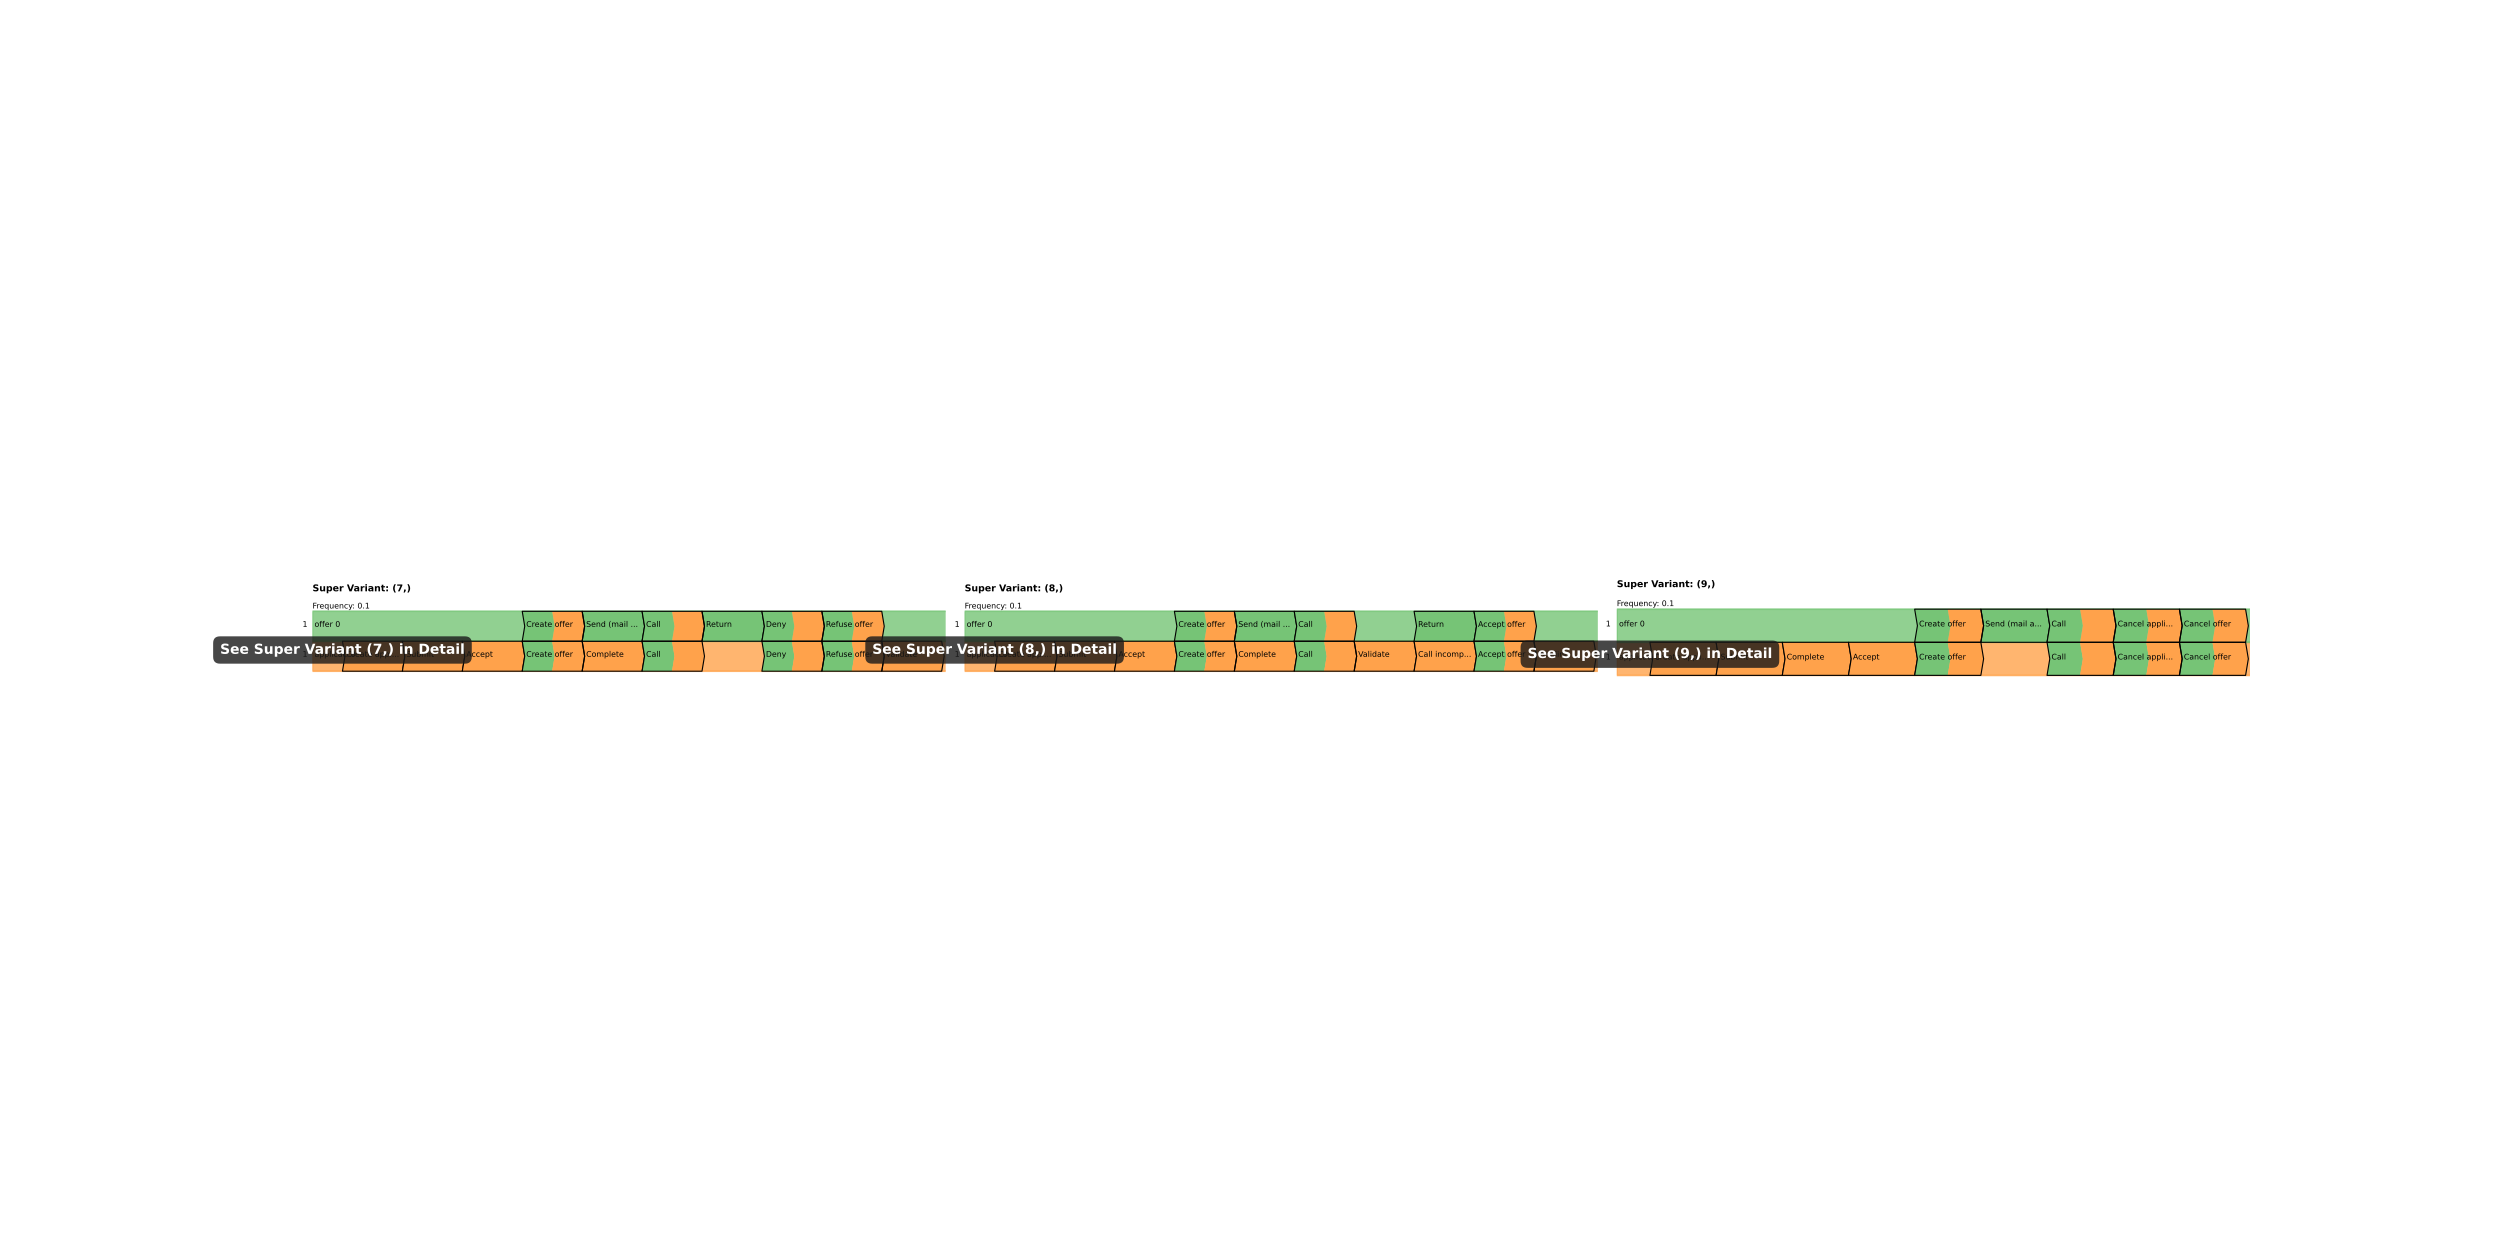 <?xml version="1.0" encoding="utf-8" standalone="no"?>
<!DOCTYPE svg PUBLIC "-//W3C//DTD SVG 1.1//EN"
  "http://www.w3.org/Graphics/SVG/1.1/DTD/svg11.dtd">
<!-- Created with matplotlib (https://matplotlib.org/) -->
<svg height="720pt" version="1.1" viewBox="0 0 1440 720" width="1440pt" xmlns="http://www.w3.org/2000/svg" xmlns:xlink="http://www.w3.org/1999/xlink">
 <defs>
  <style type="text/css">*{stroke-linecap:butt;stroke-linejoin:round;}</style>
 </defs>
 <g id="figure_1">
  <g id="patch_1">
   <path d="M 0 720 
L 1440 720 
L 1440 0 
L 0 0 
z
" style="fill:#ffffff;"/>
  </g>
  <g id="axes_1">
   <g id="patch_2">
    <path clip-path="url(#pa566830d9f)" d="M 180 386.61 
L 559.662 386.61 
L 559.662 369.352 
L 180 369.352 
z
" style="fill:#ffa24b;opacity:0.8;stroke:#ffa24b;stroke-linejoin:miter;"/>
   </g>
   <g id="patch_3">
    <path clip-path="url(#pa566830d9f)" d="M 180 369.352 
L 559.662 369.352 
L 559.662 352.095 
L 180 352.095 
z
" style="fill:#76c476;opacity:0.8;stroke:#76c476;stroke-linejoin:miter;"/>
   </g>
   <g id="patch_4">
    <path clip-path="url(#pa566830d9f)" d="M 197.257 386.61 
L 231.772 386.61 
L 233.21 377.981 
L 231.772 369.352 
L 197.257 369.352 
L 198.695 377.981 
z
" style="fill:#ffa24b;stroke:#000000;stroke-linejoin:miter;stroke-width:0.65;"/>
   </g>
   <g id="patch_5">
    <path clip-path="url(#pa566830d9f)" d="M 231.772 386.61 
L 266.287 386.61 
L 267.725 377.981 
L 266.287 369.352 
L 231.772 369.352 
L 233.21 377.981 
z
" style="fill:#ffa24b;stroke:#000000;stroke-linejoin:miter;stroke-width:0.65;"/>
   </g>
   <g id="patch_6">
    <path clip-path="url(#pa566830d9f)" d="M 266.287 386.61 
L 300.802 386.61 
L 302.24 377.981 
L 300.802 369.352 
L 266.287 369.352 
L 267.725 377.981 
z
" style="fill:#ffa24b;stroke:#000000;stroke-linejoin:miter;stroke-width:0.65;"/>
   </g>
   <g id="patch_7">
    <path clip-path="url(#pa566830d9f)" d="M 300.802 386.61 
L 318.059 386.61 
L 319.497 377.981 
L 318.059 369.352 
L 300.802 369.352 
L 302.24 377.981 
z
" style="fill:#76c476;"/>
   </g>
   <g id="patch_8">
    <path clip-path="url(#pa566830d9f)" d="M 318.059 386.61 
L 335.316 386.61 
L 336.755 377.981 
L 335.316 369.352 
L 318.059 369.352 
L 319.497 377.981 
z
" style="fill:#ffa24b;"/>
   </g>
   <g id="patch_9">
    <path clip-path="url(#pa566830d9f)" d="M 335.316 386.61 
L 369.831 386.61 
L 371.269 377.981 
L 369.831 369.352 
L 335.316 369.352 
L 336.755 377.981 
z
" style="fill:#ffa24b;stroke:#000000;stroke-linejoin:miter;stroke-width:0.65;"/>
   </g>
   <g id="patch_10">
    <path clip-path="url(#pa566830d9f)" d="M 369.831 386.61 
L 387.089 386.61 
L 388.527 377.981 
L 387.089 369.352 
L 369.831 369.352 
L 371.269 377.981 
z
" style="fill:#76c476;"/>
   </g>
   <g id="patch_11">
    <path clip-path="url(#pa566830d9f)" d="M 387.089 386.61 
L 404.346 386.61 
L 405.784 377.981 
L 404.346 369.352 
L 387.089 369.352 
L 388.527 377.981 
z
" style="fill:#ffa24b;"/>
   </g>
   <g id="patch_12">
    <path clip-path="url(#pa566830d9f)" d="M 438.861 386.61 
L 456.118 386.61 
L 457.556 377.981 
L 456.118 369.352 
L 438.861 369.352 
L 440.299 377.981 
z
" style="fill:#76c476;"/>
   </g>
   <g id="patch_13">
    <path clip-path="url(#pa566830d9f)" d="M 456.118 386.61 
L 473.375 386.61 
L 474.814 377.981 
L 473.375 369.352 
L 456.118 369.352 
L 457.556 377.981 
z
" style="fill:#ffa24b;"/>
   </g>
   <g id="patch_14">
    <path clip-path="url(#pa566830d9f)" d="M 473.375 386.61 
L 490.633 386.61 
L 492.071 377.981 
L 490.633 369.352 
L 473.375 369.352 
L 474.814 377.981 
z
" style="fill:#76c476;"/>
   </g>
   <g id="patch_15">
    <path clip-path="url(#pa566830d9f)" d="M 490.633 386.61 
L 507.89 386.61 
L 509.328 377.981 
L 507.89 369.352 
L 490.633 369.352 
L 492.071 377.981 
z
" style="fill:#ffa24b;"/>
   </g>
   <g id="patch_16">
    <path clip-path="url(#pa566830d9f)" d="M 507.89 386.61 
L 542.405 386.61 
L 543.843 377.981 
L 542.405 369.352 
L 507.89 369.352 
L 509.328 377.981 
z
" style="fill:#ffa24b;stroke:#000000;stroke-linejoin:miter;stroke-width:0.65;"/>
   </g>
   <g id="patch_17">
    <path clip-path="url(#pa566830d9f)" d="M 300.802 369.352 
L 318.059 369.352 
L 319.497 360.724 
L 318.059 352.095 
L 300.802 352.095 
L 302.24 360.724 
z
" style="fill:#76c476;"/>
   </g>
   <g id="patch_18">
    <path clip-path="url(#pa566830d9f)" d="M 318.059 369.352 
L 335.316 369.352 
L 336.755 360.724 
L 335.316 352.095 
L 318.059 352.095 
L 319.497 360.724 
z
" style="fill:#ffa24b;"/>
   </g>
   <g id="patch_19">
    <path clip-path="url(#pa566830d9f)" d="M 335.316 369.352 
L 369.831 369.352 
L 371.269 360.724 
L 369.831 352.095 
L 335.316 352.095 
L 336.755 360.724 
z
" style="fill:#76c476;stroke:#000000;stroke-linejoin:miter;stroke-width:0.65;"/>
   </g>
   <g id="patch_20">
    <path clip-path="url(#pa566830d9f)" d="M 369.831 369.352 
L 387.089 369.352 
L 388.527 360.724 
L 387.089 352.095 
L 369.831 352.095 
L 371.269 360.724 
z
" style="fill:#76c476;"/>
   </g>
   <g id="patch_21">
    <path clip-path="url(#pa566830d9f)" d="M 387.089 369.352 
L 404.346 369.352 
L 405.784 360.724 
L 404.346 352.095 
L 387.089 352.095 
L 388.527 360.724 
z
" style="fill:#ffa24b;"/>
   </g>
   <g id="patch_22">
    <path clip-path="url(#pa566830d9f)" d="M 404.346 369.352 
L 438.861 369.352 
L 440.299 360.724 
L 438.861 352.095 
L 404.346 352.095 
L 405.784 360.724 
z
" style="fill:#76c476;stroke:#000000;stroke-linejoin:miter;stroke-width:0.65;"/>
   </g>
   <g id="patch_23">
    <path clip-path="url(#pa566830d9f)" d="M 438.861 369.352 
L 456.118 369.352 
L 457.556 360.724 
L 456.118 352.095 
L 438.861 352.095 
L 440.299 360.724 
z
" style="fill:#76c476;"/>
   </g>
   <g id="patch_24">
    <path clip-path="url(#pa566830d9f)" d="M 456.118 369.352 
L 473.375 369.352 
L 474.814 360.724 
L 473.375 352.095 
L 456.118 352.095 
L 457.556 360.724 
z
" style="fill:#ffa24b;"/>
   </g>
   <g id="patch_25">
    <path clip-path="url(#pa566830d9f)" d="M 473.375 369.352 
L 490.633 369.352 
L 492.071 360.724 
L 490.633 352.095 
L 473.375 352.095 
L 474.814 360.724 
z
" style="fill:#76c476;"/>
   </g>
   <g id="patch_26">
    <path clip-path="url(#pa566830d9f)" d="M 490.633 369.352 
L 507.89 369.352 
L 509.328 360.724 
L 507.89 352.095 
L 490.633 352.095 
L 492.071 360.724 
z
" style="fill:#ffa24b;"/>
   </g>
   <g id="text_1">
    <!-- 1 -->
    <g transform="translate(174.248 378.326)scale(0.045 -0.045)">
     <defs>
      <path d="M 12.406 8.297 
L 28.516 8.297 
L 28.516 63.922 
L 10.984 60.406 
L 10.984 69.391 
L 28.422 72.906 
L 38.281 72.906 
L 38.281 8.297 
L 54.391 8.297 
L 54.391 0 
L 12.406 0 
z
" id="DejaVuSans-49"/>
     </defs>
     <use xlink:href="#DejaVuSans-49"/>
    </g>
   </g>
   <g id="text_2">
    <!-- applicat. 0 -->
    <g transform="translate(181.15 378.326)scale(0.045 -0.045)">
     <defs>
      <path d="M 34.281 27.484 
Q 23.391 27.484 19.188 25 
Q 14.984 22.516 14.984 16.5 
Q 14.984 11.719 18.141 8.906 
Q 21.297 6.109 26.703 6.109 
Q 34.188 6.109 38.703 11.406 
Q 43.219 16.703 43.219 25.484 
L 43.219 27.484 
z
M 52.203 31.203 
L 52.203 0 
L 43.219 0 
L 43.219 8.297 
Q 40.141 3.328 35.547 0.953 
Q 30.953 -1.422 24.312 -1.422 
Q 15.922 -1.422 10.953 3.297 
Q 6 8.016 6 15.922 
Q 6 25.141 12.172 29.828 
Q 18.359 34.516 30.609 34.516 
L 43.219 34.516 
L 43.219 35.406 
Q 43.219 41.609 39.141 45 
Q 35.062 48.391 27.688 48.391 
Q 23 48.391 18.547 47.266 
Q 14.109 46.141 10.016 43.891 
L 10.016 52.203 
Q 14.938 54.109 19.578 55.047 
Q 24.219 56 28.609 56 
Q 40.484 56 46.344 49.844 
Q 52.203 43.703 52.203 31.203 
z
" id="DejaVuSans-97"/>
      <path d="M 18.109 8.203 
L 18.109 -20.797 
L 9.078 -20.797 
L 9.078 54.688 
L 18.109 54.688 
L 18.109 46.391 
Q 20.953 51.266 25.266 53.625 
Q 29.594 56 35.594 56 
Q 45.562 56 51.781 48.094 
Q 58.016 40.188 58.016 27.297 
Q 58.016 14.406 51.781 6.484 
Q 45.562 -1.422 35.594 -1.422 
Q 29.594 -1.422 25.266 0.953 
Q 20.953 3.328 18.109 8.203 
z
M 48.688 27.297 
Q 48.688 37.203 44.609 42.844 
Q 40.531 48.484 33.406 48.484 
Q 26.266 48.484 22.188 42.844 
Q 18.109 37.203 18.109 27.297 
Q 18.109 17.391 22.188 11.75 
Q 26.266 6.109 33.406 6.109 
Q 40.531 6.109 44.609 11.75 
Q 48.688 17.391 48.688 27.297 
z
" id="DejaVuSans-112"/>
      <path d="M 9.422 75.984 
L 18.406 75.984 
L 18.406 0 
L 9.422 0 
z
" id="DejaVuSans-108"/>
      <path d="M 9.422 54.688 
L 18.406 54.688 
L 18.406 0 
L 9.422 0 
z
M 9.422 75.984 
L 18.406 75.984 
L 18.406 64.594 
L 9.422 64.594 
z
" id="DejaVuSans-105"/>
      <path d="M 48.781 52.594 
L 48.781 44.188 
Q 44.969 46.297 41.141 47.344 
Q 37.312 48.391 33.406 48.391 
Q 24.656 48.391 19.812 42.844 
Q 14.984 37.312 14.984 27.297 
Q 14.984 17.281 19.812 11.734 
Q 24.656 6.203 33.406 6.203 
Q 37.312 6.203 41.141 7.25 
Q 44.969 8.297 48.781 10.406 
L 48.781 2.094 
Q 45.016 0.344 40.984 -0.531 
Q 36.969 -1.422 32.422 -1.422 
Q 20.062 -1.422 12.781 6.344 
Q 5.516 14.109 5.516 27.297 
Q 5.516 40.672 12.859 48.328 
Q 20.219 56 33.016 56 
Q 37.156 56 41.109 55.141 
Q 45.062 54.297 48.781 52.594 
z
" id="DejaVuSans-99"/>
      <path d="M 18.312 70.219 
L 18.312 54.688 
L 36.812 54.688 
L 36.812 47.703 
L 18.312 47.703 
L 18.312 18.016 
Q 18.312 11.328 20.141 9.422 
Q 21.969 7.516 27.594 7.516 
L 36.812 7.516 
L 36.812 0 
L 27.594 0 
Q 17.188 0 13.234 3.875 
Q 9.281 7.766 9.281 18.016 
L 9.281 47.703 
L 2.688 47.703 
L 2.688 54.688 
L 9.281 54.688 
L 9.281 70.219 
z
" id="DejaVuSans-116"/>
      <path d="M 10.688 12.406 
L 21 12.406 
L 21 0 
L 10.688 0 
z
" id="DejaVuSans-46"/>
      <path id="DejaVuSans-32"/>
      <path d="M 31.781 66.406 
Q 24.172 66.406 20.328 58.906 
Q 16.5 51.422 16.5 36.375 
Q 16.5 21.391 20.328 13.891 
Q 24.172 6.391 31.781 6.391 
Q 39.453 6.391 43.281 13.891 
Q 47.125 21.391 47.125 36.375 
Q 47.125 51.422 43.281 58.906 
Q 39.453 66.406 31.781 66.406 
z
M 31.781 74.219 
Q 44.047 74.219 50.516 64.516 
Q 56.984 54.828 56.984 36.375 
Q 56.984 17.969 50.516 8.266 
Q 44.047 -1.422 31.781 -1.422 
Q 19.531 -1.422 13.062 8.266 
Q 6.594 17.969 6.594 36.375 
Q 6.594 54.828 13.062 64.516 
Q 19.531 74.219 31.781 74.219 
z
" id="DejaVuSans-48"/>
     </defs>
     <use xlink:href="#DejaVuSans-97"/>
     <use x="61.279" xlink:href="#DejaVuSans-112"/>
     <use x="124.756" xlink:href="#DejaVuSans-112"/>
     <use x="188.232" xlink:href="#DejaVuSans-108"/>
     <use x="216.016" xlink:href="#DejaVuSans-105"/>
     <use x="243.799" xlink:href="#DejaVuSans-99"/>
     <use x="298.779" xlink:href="#DejaVuSans-97"/>
     <use x="360.059" xlink:href="#DejaVuSans-116"/>
     <use x="399.268" xlink:href="#DejaVuSans-46"/>
     <use x="431.055" xlink:href="#DejaVuSans-32"/>
     <use x="462.842" xlink:href="#DejaVuSans-48"/>
    </g>
   </g>
   <g id="text_3">
    <!-- 1 -->
    <g transform="translate(174.248 361.069)scale(0.045 -0.045)">
     <use xlink:href="#DejaVuSans-49"/>
    </g>
   </g>
   <g id="text_4">
    <!-- offer 0 -->
    <g transform="translate(181.15 361.069)scale(0.045 -0.045)">
     <defs>
      <path d="M 30.609 48.391 
Q 23.391 48.391 19.188 42.75 
Q 14.984 37.109 14.984 27.297 
Q 14.984 17.484 19.156 11.844 
Q 23.344 6.203 30.609 6.203 
Q 37.797 6.203 41.984 11.859 
Q 46.188 17.531 46.188 27.297 
Q 46.188 37.016 41.984 42.703 
Q 37.797 48.391 30.609 48.391 
z
M 30.609 56 
Q 42.328 56 49.016 48.375 
Q 55.719 40.766 55.719 27.297 
Q 55.719 13.875 49.016 6.219 
Q 42.328 -1.422 30.609 -1.422 
Q 18.844 -1.422 12.172 6.219 
Q 5.516 13.875 5.516 27.297 
Q 5.516 40.766 12.172 48.375 
Q 18.844 56 30.609 56 
z
" id="DejaVuSans-111"/>
      <path d="M 37.109 75.984 
L 37.109 68.5 
L 28.516 68.5 
Q 23.688 68.5 21.797 66.547 
Q 19.922 64.594 19.922 59.516 
L 19.922 54.688 
L 34.719 54.688 
L 34.719 47.703 
L 19.922 47.703 
L 19.922 0 
L 10.891 0 
L 10.891 47.703 
L 2.297 47.703 
L 2.297 54.688 
L 10.891 54.688 
L 10.891 58.5 
Q 10.891 67.625 15.141 71.797 
Q 19.391 75.984 28.609 75.984 
z
" id="DejaVuSans-102"/>
      <path d="M 56.203 29.594 
L 56.203 25.203 
L 14.891 25.203 
Q 15.484 15.922 20.484 11.062 
Q 25.484 6.203 34.422 6.203 
Q 39.594 6.203 44.453 7.469 
Q 49.312 8.734 54.109 11.281 
L 54.109 2.781 
Q 49.266 0.734 44.188 -0.344 
Q 39.109 -1.422 33.891 -1.422 
Q 20.797 -1.422 13.156 6.188 
Q 5.516 13.812 5.516 26.812 
Q 5.516 40.234 12.766 48.109 
Q 20.016 56 32.328 56 
Q 43.359 56 49.781 48.891 
Q 56.203 41.797 56.203 29.594 
z
M 47.219 32.234 
Q 47.125 39.594 43.094 43.984 
Q 39.062 48.391 32.422 48.391 
Q 24.906 48.391 20.391 44.141 
Q 15.875 39.891 15.188 32.172 
z
" id="DejaVuSans-101"/>
      <path d="M 41.109 46.297 
Q 39.594 47.172 37.812 47.578 
Q 36.031 48 33.891 48 
Q 26.266 48 22.188 43.047 
Q 18.109 38.094 18.109 28.812 
L 18.109 0 
L 9.078 0 
L 9.078 54.688 
L 18.109 54.688 
L 18.109 46.188 
Q 20.953 51.172 25.484 53.578 
Q 30.031 56 36.531 56 
Q 37.453 56 38.578 55.875 
Q 39.703 55.766 41.062 55.516 
z
" id="DejaVuSans-114"/>
     </defs>
     <use xlink:href="#DejaVuSans-111"/>
     <use x="61.182" xlink:href="#DejaVuSans-102"/>
     <use x="96.387" xlink:href="#DejaVuSans-102"/>
     <use x="131.592" xlink:href="#DejaVuSans-101"/>
     <use x="193.115" xlink:href="#DejaVuSans-114"/>
     <use x="234.229" xlink:href="#DejaVuSans-32"/>
     <use x="266.016" xlink:href="#DejaVuSans-48"/>
    </g>
   </g>
   <g id="text_5">
    <!-- Frequency: 0.1 -->
    <g transform="translate(180 350.484)scale(0.045 -0.045)">
     <defs>
      <path d="M 9.812 72.906 
L 51.703 72.906 
L 51.703 64.594 
L 19.672 64.594 
L 19.672 43.109 
L 48.578 43.109 
L 48.578 34.812 
L 19.672 34.812 
L 19.672 0 
L 9.812 0 
z
" id="DejaVuSans-70"/>
      <path d="M 14.797 27.297 
Q 14.797 17.391 18.875 11.75 
Q 22.953 6.109 30.078 6.109 
Q 37.203 6.109 41.297 11.75 
Q 45.406 17.391 45.406 27.297 
Q 45.406 37.203 41.297 42.844 
Q 37.203 48.484 30.078 48.484 
Q 22.953 48.484 18.875 42.844 
Q 14.797 37.203 14.797 27.297 
z
M 45.406 8.203 
Q 42.578 3.328 38.25 0.953 
Q 33.938 -1.422 27.875 -1.422 
Q 17.969 -1.422 11.734 6.484 
Q 5.516 14.406 5.516 27.297 
Q 5.516 40.188 11.734 48.094 
Q 17.969 56 27.875 56 
Q 33.938 56 38.25 53.625 
Q 42.578 51.266 45.406 46.391 
L 45.406 54.688 
L 54.391 54.688 
L 54.391 -20.797 
L 45.406 -20.797 
z
" id="DejaVuSans-113"/>
      <path d="M 8.5 21.578 
L 8.5 54.688 
L 17.484 54.688 
L 17.484 21.922 
Q 17.484 14.156 20.5 10.266 
Q 23.531 6.391 29.594 6.391 
Q 36.859 6.391 41.078 11.031 
Q 45.312 15.672 45.312 23.688 
L 45.312 54.688 
L 54.297 54.688 
L 54.297 0 
L 45.312 0 
L 45.312 8.406 
Q 42.047 3.422 37.719 1 
Q 33.406 -1.422 27.688 -1.422 
Q 18.266 -1.422 13.375 4.438 
Q 8.5 10.297 8.5 21.578 
z
M 31.109 56 
z
" id="DejaVuSans-117"/>
      <path d="M 54.891 33.016 
L 54.891 0 
L 45.906 0 
L 45.906 32.719 
Q 45.906 40.484 42.875 44.328 
Q 39.844 48.188 33.797 48.188 
Q 26.516 48.188 22.312 43.547 
Q 18.109 38.922 18.109 30.906 
L 18.109 0 
L 9.078 0 
L 9.078 54.688 
L 18.109 54.688 
L 18.109 46.188 
Q 21.344 51.125 25.703 53.562 
Q 30.078 56 35.797 56 
Q 45.219 56 50.047 50.172 
Q 54.891 44.344 54.891 33.016 
z
" id="DejaVuSans-110"/>
      <path d="M 32.172 -5.078 
Q 28.375 -14.844 24.75 -17.812 
Q 21.141 -20.797 15.094 -20.797 
L 7.906 -20.797 
L 7.906 -13.281 
L 13.188 -13.281 
Q 16.891 -13.281 18.938 -11.516 
Q 21 -9.766 23.484 -3.219 
L 25.094 0.875 
L 2.984 54.688 
L 12.5 54.688 
L 29.594 11.922 
L 46.688 54.688 
L 56.203 54.688 
z
" id="DejaVuSans-121"/>
      <path d="M 11.719 12.406 
L 22.016 12.406 
L 22.016 0 
L 11.719 0 
z
M 11.719 51.703 
L 22.016 51.703 
L 22.016 39.312 
L 11.719 39.312 
z
" id="DejaVuSans-58"/>
     </defs>
     <use xlink:href="#DejaVuSans-70"/>
     <use x="50.27" xlink:href="#DejaVuSans-114"/>
     <use x="89.133" xlink:href="#DejaVuSans-101"/>
     <use x="150.656" xlink:href="#DejaVuSans-113"/>
     <use x="214.133" xlink:href="#DejaVuSans-117"/>
     <use x="277.512" xlink:href="#DejaVuSans-101"/>
     <use x="339.035" xlink:href="#DejaVuSans-110"/>
     <use x="402.414" xlink:href="#DejaVuSans-99"/>
     <use x="457.395" xlink:href="#DejaVuSans-121"/>
     <use x="509.324" xlink:href="#DejaVuSans-58"/>
     <use x="543.016" xlink:href="#DejaVuSans-32"/>
     <use x="574.803" xlink:href="#DejaVuSans-48"/>
     <use x="638.426" xlink:href="#DejaVuSans-46"/>
     <use x="670.213" xlink:href="#DejaVuSans-49"/>
    </g>
   </g>
   <g id="text_6">
    <!-- Super Variant: (7,) -->
    <g transform="translate(180 340.59)scale(0.054 -0.054)">
     <defs>
      <path d="M 59.906 70.609 
L 59.906 55.172 
Q 53.906 57.859 48.188 59.219 
Q 42.484 60.594 37.406 60.594 
Q 30.672 60.594 27.438 58.734 
Q 24.219 56.891 24.219 52.984 
Q 24.219 50.047 26.391 48.406 
Q 28.562 46.781 34.281 45.609 
L 42.281 44 
Q 54.438 41.547 59.562 36.562 
Q 64.703 31.594 64.703 22.406 
Q 64.703 10.359 57.547 4.469 
Q 50.391 -1.422 35.688 -1.422 
Q 28.766 -1.422 21.781 -0.094 
Q 14.797 1.219 7.812 3.812 
L 7.812 19.672 
Q 14.797 15.969 21.312 14.078 
Q 27.828 12.203 33.891 12.203 
Q 40.047 12.203 43.312 14.25 
Q 46.578 16.312 46.578 20.125 
Q 46.578 23.531 44.359 25.391 
Q 42.141 27.25 35.5 28.719 
L 28.219 30.328 
Q 17.281 32.672 12.219 37.797 
Q 7.172 42.922 7.172 51.609 
Q 7.172 62.5 14.203 68.359 
Q 21.234 74.219 34.422 74.219 
Q 40.438 74.219 46.781 73.312 
Q 53.125 72.406 59.906 70.609 
z
" id="DejaVuSans-Bold-83"/>
      <path d="M 7.812 21.297 
L 7.812 54.688 
L 25.391 54.688 
L 25.391 49.219 
Q 25.391 44.781 25.344 38.062 
Q 25.297 31.344 25.297 29.109 
Q 25.297 22.516 25.641 19.609 
Q 25.984 16.703 26.812 15.375 
Q 27.875 13.672 29.609 12.734 
Q 31.344 11.812 33.594 11.812 
Q 39.062 11.812 42.188 16.016 
Q 45.312 20.219 45.312 27.688 
L 45.312 54.688 
L 62.797 54.688 
L 62.797 0 
L 45.312 0 
L 45.312 7.906 
Q 41.359 3.125 36.938 0.844 
Q 32.516 -1.422 27.203 -1.422 
Q 17.719 -1.422 12.766 4.391 
Q 7.812 10.203 7.812 21.297 
z
" id="DejaVuSans-Bold-117"/>
      <path d="M 25.875 7.906 
L 25.875 -20.797 
L 8.406 -20.797 
L 8.406 54.688 
L 25.875 54.688 
L 25.875 46.688 
Q 29.5 51.469 33.891 53.734 
Q 38.281 56 44 56 
Q 54.109 56 60.594 47.969 
Q 67.094 39.938 67.094 27.297 
Q 67.094 14.656 60.594 6.609 
Q 54.109 -1.422 44 -1.422 
Q 38.281 -1.422 33.891 0.844 
Q 29.5 3.125 25.875 7.906 
z
M 37.5 43.312 
Q 31.891 43.312 28.875 39.188 
Q 25.875 35.062 25.875 27.297 
Q 25.875 19.531 28.875 15.406 
Q 31.891 11.281 37.5 11.281 
Q 43.109 11.281 46.062 15.375 
Q 49.031 19.484 49.031 27.297 
Q 49.031 35.109 46.062 39.203 
Q 43.109 43.312 37.5 43.312 
z
" id="DejaVuSans-Bold-112"/>
      <path d="M 62.984 27.484 
L 62.984 22.516 
L 22.125 22.516 
Q 22.75 16.359 26.562 13.281 
Q 30.375 10.203 37.203 10.203 
Q 42.719 10.203 48.5 11.844 
Q 54.297 13.484 60.406 16.797 
L 60.406 3.328 
Q 54.203 0.984 48 -0.219 
Q 41.797 -1.422 35.594 -1.422 
Q 20.75 -1.422 12.516 6.125 
Q 4.297 13.672 4.297 27.297 
Q 4.297 40.672 12.375 48.328 
Q 20.453 56 34.625 56 
Q 47.516 56 55.25 48.234 
Q 62.984 40.484 62.984 27.484 
z
M 45.016 33.297 
Q 45.016 38.281 42.109 41.328 
Q 39.203 44.391 34.516 44.391 
Q 29.438 44.391 26.266 41.531 
Q 23.094 38.672 22.312 33.297 
z
" id="DejaVuSans-Bold-101"/>
      <path d="M 49.031 39.797 
Q 46.734 40.875 44.453 41.375 
Q 42.188 41.891 39.891 41.891 
Q 33.156 41.891 29.516 37.562 
Q 25.875 33.25 25.875 25.203 
L 25.875 0 
L 8.406 0 
L 8.406 54.688 
L 25.875 54.688 
L 25.875 45.703 
Q 29.25 51.078 33.609 53.531 
Q 37.984 56 44.094 56 
Q 44.969 56 45.984 55.922 
Q 47.016 55.859 48.969 55.609 
z
" id="DejaVuSans-Bold-114"/>
      <path id="DejaVuSans-Bold-32"/>
      <path d="M 0.484 72.906 
L 19.391 72.906 
L 38.719 19.094 
L 58.016 72.906 
L 76.906 72.906 
L 49.906 0 
L 27.484 0 
z
" id="DejaVuSans-Bold-86"/>
      <path d="M 32.906 24.609 
Q 27.438 24.609 24.672 22.75 
Q 21.922 20.906 21.922 17.281 
Q 21.922 13.969 24.141 12.078 
Q 26.375 10.203 30.328 10.203 
Q 35.25 10.203 38.625 13.734 
Q 42 17.281 42 22.609 
L 42 24.609 
z
M 59.625 31.203 
L 59.625 0 
L 42 0 
L 42 8.109 
Q 38.484 3.125 34.078 0.844 
Q 29.688 -1.422 23.391 -1.422 
Q 14.891 -1.422 9.594 3.531 
Q 4.297 8.5 4.297 16.406 
Q 4.297 26.031 10.906 30.516 
Q 17.531 35.016 31.688 35.016 
L 42 35.016 
L 42 36.375 
Q 42 40.531 38.719 42.453 
Q 35.453 44.391 28.516 44.391 
Q 22.906 44.391 18.062 43.266 
Q 13.234 42.141 9.078 39.891 
L 9.078 53.219 
Q 14.703 54.594 20.359 55.297 
Q 26.031 56 31.688 56 
Q 46.484 56 53.047 50.172 
Q 59.625 44.344 59.625 31.203 
z
" id="DejaVuSans-Bold-97"/>
      <path d="M 8.406 54.688 
L 25.875 54.688 
L 25.875 0 
L 8.406 0 
z
M 8.406 75.984 
L 25.875 75.984 
L 25.875 61.719 
L 8.406 61.719 
z
" id="DejaVuSans-Bold-105"/>
      <path d="M 63.375 33.297 
L 63.375 0 
L 45.797 0 
L 45.797 5.422 
L 45.797 25.484 
Q 45.797 32.562 45.484 35.25 
Q 45.172 37.938 44.391 39.203 
Q 43.359 40.922 41.594 41.875 
Q 39.844 42.828 37.594 42.828 
Q 32.125 42.828 29 38.594 
Q 25.875 34.375 25.875 26.906 
L 25.875 0 
L 8.406 0 
L 8.406 54.688 
L 25.875 54.688 
L 25.875 46.688 
Q 29.828 51.469 34.266 53.734 
Q 38.719 56 44.094 56 
Q 53.562 56 58.469 50.188 
Q 63.375 44.391 63.375 33.297 
z
" id="DejaVuSans-Bold-110"/>
      <path d="M 27.484 70.219 
L 27.484 54.688 
L 45.516 54.688 
L 45.516 42.188 
L 27.484 42.188 
L 27.484 19 
Q 27.484 15.188 29 13.844 
Q 30.516 12.5 35.016 12.5 
L 44 12.5 
L 44 0 
L 29 0 
Q 18.656 0 14.328 4.312 
Q 10.016 8.641 10.016 19 
L 10.016 42.188 
L 1.312 42.188 
L 1.312 54.688 
L 10.016 54.688 
L 10.016 70.219 
z
" id="DejaVuSans-Bold-116"/>
      <path d="M 11.188 54.688 
L 28.812 54.688 
L 28.812 35.797 
L 11.188 35.797 
z
M 11.188 18.891 
L 28.812 18.891 
L 28.812 0 
L 11.188 0 
z
" id="DejaVuSans-Bold-58"/>
      <path d="M 37.703 -13.188 
L 23.188 -13.188 
Q 15.719 -1.125 12.156 9.734 
Q 8.594 20.609 8.594 31.297 
Q 8.594 42 12.172 52.953 
Q 15.766 63.922 23.188 75.875 
L 37.703 75.875 
Q 31.453 64.312 28.328 53.25 
Q 25.203 42.188 25.203 31.391 
Q 25.203 20.609 28.297 9.516 
Q 31.391 -1.562 37.703 -13.188 
z
" id="DejaVuSans-Bold-40"/>
      <path d="M 6.688 72.906 
L 61.625 72.906 
L 61.625 62.312 
L 33.203 0 
L 14.891 0 
L 41.797 59.078 
L 6.688 59.078 
z
" id="DejaVuSans-Bold-55"/>
      <path d="M 10.203 18.891 
L 27.781 18.891 
L 27.781 4 
L 15.719 -14.203 
L 5.328 -14.203 
L 10.203 4 
z
" id="DejaVuSans-Bold-44"/>
      <path d="M 8.016 -13.188 
Q 14.266 -1.562 17.391 9.516 
Q 20.516 20.609 20.516 31.391 
Q 20.516 42.188 17.391 53.25 
Q 14.266 64.312 8.016 75.875 
L 22.516 75.875 
Q 29.938 63.922 33.516 52.953 
Q 37.109 42 37.109 31.297 
Q 37.109 20.609 33.547 9.734 
Q 29.984 -1.125 22.516 -13.188 
z
" id="DejaVuSans-Bold-41"/>
     </defs>
     <use xlink:href="#DejaVuSans-Bold-83"/>
     <use x="72.021" xlink:href="#DejaVuSans-Bold-117"/>
     <use x="143.213" xlink:href="#DejaVuSans-Bold-112"/>
     <use x="214.795" xlink:href="#DejaVuSans-Bold-101"/>
     <use x="282.617" xlink:href="#DejaVuSans-Bold-114"/>
     <use x="331.934" xlink:href="#DejaVuSans-Bold-32"/>
     <use x="366.748" xlink:href="#DejaVuSans-Bold-86"/>
     <use x="438.641" xlink:href="#DejaVuSans-Bold-97"/>
     <use x="506.121" xlink:href="#DejaVuSans-Bold-114"/>
     <use x="555.438" xlink:href="#DejaVuSans-Bold-105"/>
     <use x="589.715" xlink:href="#DejaVuSans-Bold-97"/>
     <use x="657.195" xlink:href="#DejaVuSans-Bold-110"/>
     <use x="728.387" xlink:href="#DejaVuSans-Bold-116"/>
     <use x="776.189" xlink:href="#DejaVuSans-Bold-58"/>
     <use x="816.18" xlink:href="#DejaVuSans-Bold-32"/>
     <use x="850.994" xlink:href="#DejaVuSans-Bold-40"/>
     <use x="896.697" xlink:href="#DejaVuSans-Bold-55"/>
     <use x="966.277" xlink:href="#DejaVuSans-Bold-44"/>
     <use x="1004.266" xlink:href="#DejaVuSans-Bold-41"/>
    </g>
   </g>
   <g id="patch_27">
    <path clip-path="url(#pa566830d9f)" d="M 300.802 386.61 
L 335.316 386.61 
L 336.755 377.981 
L 335.316 369.352 
L 300.802 369.352 
L 302.24 377.981 
z
" style="fill:none;stroke:#000000;stroke-linejoin:miter;stroke-width:0.65;"/>
   </g>
   <g id="patch_28">
    <path clip-path="url(#pa566830d9f)" d="M 369.831 386.61 
L 404.346 386.61 
L 405.784 377.981 
L 404.346 369.352 
L 369.831 369.352 
L 371.269 377.981 
z
" style="fill:none;stroke:#000000;stroke-linejoin:miter;stroke-width:0.65;"/>
   </g>
   <g id="patch_29">
    <path clip-path="url(#pa566830d9f)" d="M 438.861 386.61 
L 473.375 386.61 
L 474.814 377.981 
L 473.375 369.352 
L 438.861 369.352 
L 440.299 377.981 
z
" style="fill:none;stroke:#000000;stroke-linejoin:miter;stroke-width:0.65;"/>
   </g>
   <g id="patch_30">
    <path clip-path="url(#pa566830d9f)" d="M 473.375 386.61 
L 507.89 386.61 
L 509.328 377.981 
L 507.89 369.352 
L 473.375 369.352 
L 474.814 377.981 
z
" style="fill:none;stroke:#000000;stroke-linejoin:miter;stroke-width:0.65;"/>
   </g>
   <g id="patch_31">
    <path clip-path="url(#pa566830d9f)" d="M 300.802 369.352 
L 335.316 369.352 
L 336.755 360.724 
L 335.316 352.095 
L 300.802 352.095 
L 302.24 360.724 
z
" style="fill:none;stroke:#000000;stroke-linejoin:miter;stroke-width:0.65;"/>
   </g>
   <g id="patch_32">
    <path clip-path="url(#pa566830d9f)" d="M 369.831 369.352 
L 404.346 369.352 
L 405.784 360.724 
L 404.346 352.095 
L 369.831 352.095 
L 371.269 360.724 
z
" style="fill:none;stroke:#000000;stroke-linejoin:miter;stroke-width:0.65;"/>
   </g>
   <g id="patch_33">
    <path clip-path="url(#pa566830d9f)" d="M 438.861 369.352 
L 473.375 369.352 
L 474.814 360.724 
L 473.375 352.095 
L 438.861 352.095 
L 440.299 360.724 
z
" style="fill:none;stroke:#000000;stroke-linejoin:miter;stroke-width:0.65;"/>
   </g>
   <g id="patch_34">
    <path clip-path="url(#pa566830d9f)" d="M 473.375 369.352 
L 507.89 369.352 
L 509.328 360.724 
L 507.89 352.095 
L 473.375 352.095 
L 474.814 360.724 
z
" style="fill:none;stroke:#000000;stroke-linejoin:miter;stroke-width:0.65;"/>
   </g>
   <g id="text_7">
    <!-- Create appl... -->
    <g transform="translate(199.558 378.326)scale(0.045 -0.045)">
     <defs>
      <path d="M 64.406 67.281 
L 64.406 56.891 
Q 59.422 61.531 53.781 63.812 
Q 48.141 66.109 41.797 66.109 
Q 29.297 66.109 22.656 58.469 
Q 16.016 50.828 16.016 36.375 
Q 16.016 21.969 22.656 14.328 
Q 29.297 6.688 41.797 6.688 
Q 48.141 6.688 53.781 8.984 
Q 59.422 11.281 64.406 15.922 
L 64.406 5.609 
Q 59.234 2.094 53.438 0.328 
Q 47.656 -1.422 41.219 -1.422 
Q 24.656 -1.422 15.125 8.703 
Q 5.609 18.844 5.609 36.375 
Q 5.609 53.953 15.125 64.078 
Q 24.656 74.219 41.219 74.219 
Q 47.75 74.219 53.531 72.484 
Q 59.328 70.75 64.406 67.281 
z
" id="DejaVuSans-67"/>
     </defs>
     <use xlink:href="#DejaVuSans-67"/>
     <use x="69.824" xlink:href="#DejaVuSans-114"/>
     <use x="108.688" xlink:href="#DejaVuSans-101"/>
     <use x="170.211" xlink:href="#DejaVuSans-97"/>
     <use x="231.49" xlink:href="#DejaVuSans-116"/>
     <use x="270.699" xlink:href="#DejaVuSans-101"/>
     <use x="332.223" xlink:href="#DejaVuSans-32"/>
     <use x="364.01" xlink:href="#DejaVuSans-97"/>
     <use x="425.289" xlink:href="#DejaVuSans-112"/>
     <use x="488.766" xlink:href="#DejaVuSans-112"/>
     <use x="552.242" xlink:href="#DejaVuSans-108"/>
     <use x="580.025" xlink:href="#DejaVuSans-46"/>
     <use x="611.812" xlink:href="#DejaVuSans-46"/>
     <use x="643.6" xlink:href="#DejaVuSans-46"/>
    </g>
   </g>
   <g id="text_8">
    <!-- Submit -->
    <g transform="translate(234.073 378.326)scale(0.045 -0.045)">
     <defs>
      <path d="M 53.516 70.516 
L 53.516 60.891 
Q 47.906 63.578 42.922 64.891 
Q 37.938 66.219 33.297 66.219 
Q 25.25 66.219 20.875 63.094 
Q 16.5 59.969 16.5 54.203 
Q 16.5 49.359 19.406 46.891 
Q 22.312 44.438 30.422 42.922 
L 36.375 41.703 
Q 47.406 39.594 52.656 34.297 
Q 57.906 29 57.906 20.125 
Q 57.906 9.516 50.797 4.047 
Q 43.703 -1.422 29.984 -1.422 
Q 24.812 -1.422 18.969 -0.25 
Q 13.141 0.922 6.891 3.219 
L 6.891 13.375 
Q 12.891 10.016 18.656 8.297 
Q 24.422 6.594 29.984 6.594 
Q 38.422 6.594 43.016 9.906 
Q 47.609 13.234 47.609 19.391 
Q 47.609 24.75 44.312 27.781 
Q 41.016 30.812 33.5 32.328 
L 27.484 33.5 
Q 16.453 35.688 11.516 40.375 
Q 6.594 45.062 6.594 53.422 
Q 6.594 63.094 13.406 68.656 
Q 20.219 74.219 32.172 74.219 
Q 37.312 74.219 42.625 73.281 
Q 47.953 72.359 53.516 70.516 
z
" id="DejaVuSans-83"/>
      <path d="M 48.688 27.297 
Q 48.688 37.203 44.609 42.844 
Q 40.531 48.484 33.406 48.484 
Q 26.266 48.484 22.188 42.844 
Q 18.109 37.203 18.109 27.297 
Q 18.109 17.391 22.188 11.75 
Q 26.266 6.109 33.406 6.109 
Q 40.531 6.109 44.609 11.75 
Q 48.688 17.391 48.688 27.297 
z
M 18.109 46.391 
Q 20.953 51.266 25.266 53.625 
Q 29.594 56 35.594 56 
Q 45.562 56 51.781 48.094 
Q 58.016 40.188 58.016 27.297 
Q 58.016 14.406 51.781 6.484 
Q 45.562 -1.422 35.594 -1.422 
Q 29.594 -1.422 25.266 0.953 
Q 20.953 3.328 18.109 8.203 
L 18.109 0 
L 9.078 0 
L 9.078 75.984 
L 18.109 75.984 
z
" id="DejaVuSans-98"/>
      <path d="M 52 44.188 
Q 55.375 50.25 60.062 53.125 
Q 64.75 56 71.094 56 
Q 79.641 56 84.281 50.016 
Q 88.922 44.047 88.922 33.016 
L 88.922 0 
L 79.891 0 
L 79.891 32.719 
Q 79.891 40.578 77.094 44.375 
Q 74.312 48.188 68.609 48.188 
Q 61.625 48.188 57.562 43.547 
Q 53.516 38.922 53.516 30.906 
L 53.516 0 
L 44.484 0 
L 44.484 32.719 
Q 44.484 40.625 41.703 44.406 
Q 38.922 48.188 33.109 48.188 
Q 26.219 48.188 22.156 43.531 
Q 18.109 38.875 18.109 30.906 
L 18.109 0 
L 9.078 0 
L 9.078 54.688 
L 18.109 54.688 
L 18.109 46.188 
Q 21.188 51.219 25.484 53.609 
Q 29.781 56 35.688 56 
Q 41.656 56 45.828 52.969 
Q 50 49.953 52 44.188 
z
" id="DejaVuSans-109"/>
     </defs>
     <use xlink:href="#DejaVuSans-83"/>
     <use x="63.477" xlink:href="#DejaVuSans-117"/>
     <use x="126.855" xlink:href="#DejaVuSans-98"/>
     <use x="190.332" xlink:href="#DejaVuSans-109"/>
     <use x="287.744" xlink:href="#DejaVuSans-105"/>
     <use x="315.527" xlink:href="#DejaVuSans-116"/>
    </g>
   </g>
   <g id="text_9">
    <!-- Accept -->
    <g transform="translate(268.588 378.326)scale(0.045 -0.045)">
     <defs>
      <path d="M 34.188 63.188 
L 20.797 26.906 
L 47.609 26.906 
z
M 28.609 72.906 
L 39.797 72.906 
L 67.578 0 
L 57.328 0 
L 50.688 18.703 
L 17.828 18.703 
L 11.188 0 
L 0.781 0 
z
" id="DejaVuSans-65"/>
     </defs>
     <use xlink:href="#DejaVuSans-65"/>
     <use x="66.658" xlink:href="#DejaVuSans-99"/>
     <use x="121.639" xlink:href="#DejaVuSans-99"/>
     <use x="176.619" xlink:href="#DejaVuSans-101"/>
     <use x="238.143" xlink:href="#DejaVuSans-112"/>
     <use x="301.619" xlink:href="#DejaVuSans-116"/>
    </g>
   </g>
   <g id="text_10">
    <!-- Create offer -->
    <g transform="translate(303.103 378.326)scale(0.045 -0.045)">
     <use xlink:href="#DejaVuSans-67"/>
     <use x="69.824" xlink:href="#DejaVuSans-114"/>
     <use x="108.688" xlink:href="#DejaVuSans-101"/>
     <use x="170.211" xlink:href="#DejaVuSans-97"/>
     <use x="231.49" xlink:href="#DejaVuSans-116"/>
     <use x="270.699" xlink:href="#DejaVuSans-101"/>
     <use x="332.223" xlink:href="#DejaVuSans-32"/>
     <use x="364.01" xlink:href="#DejaVuSans-111"/>
     <use x="425.191" xlink:href="#DejaVuSans-102"/>
     <use x="460.396" xlink:href="#DejaVuSans-102"/>
     <use x="495.602" xlink:href="#DejaVuSans-101"/>
     <use x="557.125" xlink:href="#DejaVuSans-114"/>
    </g>
   </g>
   <g id="text_11">
    <!-- Complete -->
    <g transform="translate(337.617 378.326)scale(0.045 -0.045)">
     <use xlink:href="#DejaVuSans-67"/>
     <use x="69.824" xlink:href="#DejaVuSans-111"/>
     <use x="131.006" xlink:href="#DejaVuSans-109"/>
     <use x="228.418" xlink:href="#DejaVuSans-112"/>
     <use x="291.895" xlink:href="#DejaVuSans-108"/>
     <use x="319.678" xlink:href="#DejaVuSans-101"/>
     <use x="381.201" xlink:href="#DejaVuSans-116"/>
     <use x="420.41" xlink:href="#DejaVuSans-101"/>
    </g>
   </g>
   <g id="text_12">
    <!-- Call -->
    <g transform="translate(372.132 378.326)scale(0.045 -0.045)">
     <use xlink:href="#DejaVuSans-67"/>
     <use x="69.824" xlink:href="#DejaVuSans-97"/>
     <use x="131.104" xlink:href="#DejaVuSans-108"/>
     <use x="158.887" xlink:href="#DejaVuSans-108"/>
    </g>
   </g>
   <g id="text_13">
    <!-- Deny -->
    <g transform="translate(441.162 378.326)scale(0.045 -0.045)">
     <defs>
      <path d="M 19.672 64.797 
L 19.672 8.109 
L 31.594 8.109 
Q 46.688 8.109 53.688 14.938 
Q 60.688 21.781 60.688 36.531 
Q 60.688 51.172 53.688 57.984 
Q 46.688 64.797 31.594 64.797 
z
M 9.812 72.906 
L 30.078 72.906 
Q 51.266 72.906 61.172 64.094 
Q 71.094 55.281 71.094 36.531 
Q 71.094 17.672 61.125 8.828 
Q 51.172 0 30.078 0 
L 9.812 0 
z
" id="DejaVuSans-68"/>
     </defs>
     <use xlink:href="#DejaVuSans-68"/>
     <use x="77.002" xlink:href="#DejaVuSans-101"/>
     <use x="138.525" xlink:href="#DejaVuSans-110"/>
     <use x="201.904" xlink:href="#DejaVuSans-121"/>
    </g>
   </g>
   <g id="text_14">
    <!-- Refuse offer -->
    <g transform="translate(475.676 378.326)scale(0.045 -0.045)">
     <defs>
      <path d="M 44.391 34.188 
Q 47.562 33.109 50.562 29.594 
Q 53.562 26.078 56.594 19.922 
L 66.609 0 
L 56 0 
L 46.688 18.703 
Q 43.062 26.031 39.672 28.422 
Q 36.281 30.812 30.422 30.812 
L 19.672 30.812 
L 19.672 0 
L 9.812 0 
L 9.812 72.906 
L 32.078 72.906 
Q 44.578 72.906 50.734 67.672 
Q 56.891 62.453 56.891 51.906 
Q 56.891 45.016 53.688 40.469 
Q 50.484 35.938 44.391 34.188 
z
M 19.672 64.797 
L 19.672 38.922 
L 32.078 38.922 
Q 39.203 38.922 42.844 42.219 
Q 46.484 45.516 46.484 51.906 
Q 46.484 58.297 42.844 61.547 
Q 39.203 64.797 32.078 64.797 
z
" id="DejaVuSans-82"/>
      <path d="M 44.281 53.078 
L 44.281 44.578 
Q 40.484 46.531 36.375 47.5 
Q 32.281 48.484 27.875 48.484 
Q 21.188 48.484 17.844 46.438 
Q 14.5 44.391 14.5 40.281 
Q 14.5 37.156 16.891 35.375 
Q 19.281 33.594 26.516 31.984 
L 29.594 31.297 
Q 39.156 29.25 43.188 25.516 
Q 47.219 21.781 47.219 15.094 
Q 47.219 7.469 41.188 3.016 
Q 35.156 -1.422 24.609 -1.422 
Q 20.219 -1.422 15.453 -0.562 
Q 10.688 0.297 5.422 2 
L 5.422 11.281 
Q 10.406 8.688 15.234 7.391 
Q 20.062 6.109 24.812 6.109 
Q 31.156 6.109 34.562 8.281 
Q 37.984 10.453 37.984 14.406 
Q 37.984 18.062 35.516 20.016 
Q 33.062 21.969 24.703 23.781 
L 21.578 24.516 
Q 13.234 26.266 9.516 29.906 
Q 5.812 33.547 5.812 39.891 
Q 5.812 47.609 11.281 51.797 
Q 16.75 56 26.812 56 
Q 31.781 56 36.172 55.266 
Q 40.578 54.547 44.281 53.078 
z
" id="DejaVuSans-115"/>
     </defs>
     <use xlink:href="#DejaVuSans-82"/>
     <use x="64.982" xlink:href="#DejaVuSans-101"/>
     <use x="126.506" xlink:href="#DejaVuSans-102"/>
     <use x="161.711" xlink:href="#DejaVuSans-117"/>
     <use x="225.09" xlink:href="#DejaVuSans-115"/>
     <use x="277.189" xlink:href="#DejaVuSans-101"/>
     <use x="338.713" xlink:href="#DejaVuSans-32"/>
     <use x="370.5" xlink:href="#DejaVuSans-111"/>
     <use x="431.682" xlink:href="#DejaVuSans-102"/>
     <use x="466.887" xlink:href="#DejaVuSans-102"/>
     <use x="502.092" xlink:href="#DejaVuSans-101"/>
     <use x="563.615" xlink:href="#DejaVuSans-114"/>
    </g>
   </g>
   <g id="text_15">
    <!-- Validate -->
    <g transform="translate(510.191 378.326)scale(0.045 -0.045)">
     <defs>
      <path d="M 28.609 0 
L 0.781 72.906 
L 11.078 72.906 
L 34.188 11.531 
L 57.328 72.906 
L 67.578 72.906 
L 39.797 0 
z
" id="DejaVuSans-86"/>
      <path d="M 45.406 46.391 
L 45.406 75.984 
L 54.391 75.984 
L 54.391 0 
L 45.406 0 
L 45.406 8.203 
Q 42.578 3.328 38.25 0.953 
Q 33.938 -1.422 27.875 -1.422 
Q 17.969 -1.422 11.734 6.484 
Q 5.516 14.406 5.516 27.297 
Q 5.516 40.188 11.734 48.094 
Q 17.969 56 27.875 56 
Q 33.938 56 38.25 53.625 
Q 42.578 51.266 45.406 46.391 
z
M 14.797 27.297 
Q 14.797 17.391 18.875 11.75 
Q 22.953 6.109 30.078 6.109 
Q 37.203 6.109 41.297 11.75 
Q 45.406 17.391 45.406 27.297 
Q 45.406 37.203 41.297 42.844 
Q 37.203 48.484 30.078 48.484 
Q 22.953 48.484 18.875 42.844 
Q 14.797 37.203 14.797 27.297 
z
" id="DejaVuSans-100"/>
     </defs>
     <use xlink:href="#DejaVuSans-86"/>
     <use x="60.658" xlink:href="#DejaVuSans-97"/>
     <use x="121.938" xlink:href="#DejaVuSans-108"/>
     <use x="149.721" xlink:href="#DejaVuSans-105"/>
     <use x="177.504" xlink:href="#DejaVuSans-100"/>
     <use x="240.98" xlink:href="#DejaVuSans-97"/>
     <use x="302.26" xlink:href="#DejaVuSans-116"/>
     <use x="341.469" xlink:href="#DejaVuSans-101"/>
    </g>
   </g>
   <g id="text_16">
    <!-- Create offer -->
    <g transform="translate(303.103 361.069)scale(0.045 -0.045)">
     <use xlink:href="#DejaVuSans-67"/>
     <use x="69.824" xlink:href="#DejaVuSans-114"/>
     <use x="108.688" xlink:href="#DejaVuSans-101"/>
     <use x="170.211" xlink:href="#DejaVuSans-97"/>
     <use x="231.49" xlink:href="#DejaVuSans-116"/>
     <use x="270.699" xlink:href="#DejaVuSans-101"/>
     <use x="332.223" xlink:href="#DejaVuSans-32"/>
     <use x="364.01" xlink:href="#DejaVuSans-111"/>
     <use x="425.191" xlink:href="#DejaVuSans-102"/>
     <use x="460.396" xlink:href="#DejaVuSans-102"/>
     <use x="495.602" xlink:href="#DejaVuSans-101"/>
     <use x="557.125" xlink:href="#DejaVuSans-114"/>
    </g>
   </g>
   <g id="text_17">
    <!-- Send (mail ... -->
    <g transform="translate(337.617 361.069)scale(0.045 -0.045)">
     <defs>
      <path d="M 31 75.875 
Q 24.469 64.656 21.281 53.656 
Q 18.109 42.672 18.109 31.391 
Q 18.109 20.125 21.312 9.062 
Q 24.516 -2 31 -13.188 
L 23.188 -13.188 
Q 15.875 -1.703 12.234 9.375 
Q 8.594 20.453 8.594 31.391 
Q 8.594 42.281 12.203 53.312 
Q 15.828 64.359 23.188 75.875 
z
" id="DejaVuSans-40"/>
     </defs>
     <use xlink:href="#DejaVuSans-83"/>
     <use x="63.477" xlink:href="#DejaVuSans-101"/>
     <use x="125" xlink:href="#DejaVuSans-110"/>
     <use x="188.379" xlink:href="#DejaVuSans-100"/>
     <use x="251.855" xlink:href="#DejaVuSans-32"/>
     <use x="283.643" xlink:href="#DejaVuSans-40"/>
     <use x="322.656" xlink:href="#DejaVuSans-109"/>
     <use x="420.068" xlink:href="#DejaVuSans-97"/>
     <use x="481.348" xlink:href="#DejaVuSans-105"/>
     <use x="509.131" xlink:href="#DejaVuSans-108"/>
     <use x="536.914" xlink:href="#DejaVuSans-32"/>
     <use x="568.701" xlink:href="#DejaVuSans-46"/>
     <use x="600.488" xlink:href="#DejaVuSans-46"/>
     <use x="632.275" xlink:href="#DejaVuSans-46"/>
    </g>
   </g>
   <g id="text_18">
    <!-- Call -->
    <g transform="translate(372.132 361.069)scale(0.045 -0.045)">
     <use xlink:href="#DejaVuSans-67"/>
     <use x="69.824" xlink:href="#DejaVuSans-97"/>
     <use x="131.104" xlink:href="#DejaVuSans-108"/>
     <use x="158.887" xlink:href="#DejaVuSans-108"/>
    </g>
   </g>
   <g id="text_19">
    <!-- Return -->
    <g transform="translate(406.647 361.069)scale(0.045 -0.045)">
     <use xlink:href="#DejaVuSans-82"/>
     <use x="64.982" xlink:href="#DejaVuSans-101"/>
     <use x="126.506" xlink:href="#DejaVuSans-116"/>
     <use x="165.715" xlink:href="#DejaVuSans-117"/>
     <use x="229.094" xlink:href="#DejaVuSans-114"/>
     <use x="268.457" xlink:href="#DejaVuSans-110"/>
    </g>
   </g>
   <g id="text_20">
    <!-- Deny -->
    <g transform="translate(441.162 361.069)scale(0.045 -0.045)">
     <use xlink:href="#DejaVuSans-68"/>
     <use x="77.002" xlink:href="#DejaVuSans-101"/>
     <use x="138.525" xlink:href="#DejaVuSans-110"/>
     <use x="201.904" xlink:href="#DejaVuSans-121"/>
    </g>
   </g>
   <g id="text_21">
    <!-- Refuse offer -->
    <g transform="translate(475.676 361.069)scale(0.045 -0.045)">
     <use xlink:href="#DejaVuSans-82"/>
     <use x="64.982" xlink:href="#DejaVuSans-101"/>
     <use x="126.506" xlink:href="#DejaVuSans-102"/>
     <use x="161.711" xlink:href="#DejaVuSans-117"/>
     <use x="225.09" xlink:href="#DejaVuSans-115"/>
     <use x="277.189" xlink:href="#DejaVuSans-101"/>
     <use x="338.713" xlink:href="#DejaVuSans-32"/>
     <use x="370.5" xlink:href="#DejaVuSans-111"/>
     <use x="431.682" xlink:href="#DejaVuSans-102"/>
     <use x="466.887" xlink:href="#DejaVuSans-102"/>
     <use x="502.092" xlink:href="#DejaVuSans-101"/>
     <use x="563.615" xlink:href="#DejaVuSans-114"/>
    </g>
   </g>
  </g>
  <g id="axes_2">
   <g id="patch_35">
    <path clip-path="url(#p0bba24cd2b)" d="M 555.647 386.61 
L 935.309 386.61 
L 935.309 369.352 
L 555.647 369.352 
z
" style="fill:#ffa24b;opacity:0.8;stroke:#ffa24b;stroke-linejoin:miter;"/>
   </g>
   <g id="patch_36">
    <path clip-path="url(#p0bba24cd2b)" d="M 555.647 369.352 
L 935.309 369.352 
L 935.309 352.095 
L 555.647 352.095 
z
" style="fill:#76c476;opacity:0.8;stroke:#76c476;stroke-linejoin:miter;"/>
   </g>
   <g id="patch_37">
    <path clip-path="url(#p0bba24cd2b)" d="M 572.904 386.61 
L 607.419 386.61 
L 608.857 377.981 
L 607.419 369.352 
L 572.904 369.352 
L 574.343 377.981 
z
" style="fill:#ffa24b;stroke:#000000;stroke-linejoin:miter;stroke-width:0.65;"/>
   </g>
   <g id="patch_38">
    <path clip-path="url(#p0bba24cd2b)" d="M 607.419 386.61 
L 641.934 386.61 
L 643.372 377.981 
L 641.934 369.352 
L 607.419 369.352 
L 608.857 377.981 
z
" style="fill:#ffa24b;stroke:#000000;stroke-linejoin:miter;stroke-width:0.65;"/>
   </g>
   <g id="patch_39">
    <path clip-path="url(#p0bba24cd2b)" d="M 641.934 386.61 
L 676.449 386.61 
L 677.887 377.981 
L 676.449 369.352 
L 641.934 369.352 
L 643.372 377.981 
z
" style="fill:#ffa24b;stroke:#000000;stroke-linejoin:miter;stroke-width:0.65;"/>
   </g>
   <g id="patch_40">
    <path clip-path="url(#p0bba24cd2b)" d="M 676.449 386.61 
L 693.706 386.61 
L 695.144 377.981 
L 693.706 369.352 
L 676.449 369.352 
L 677.887 377.981 
z
" style="fill:#76c476;"/>
   </g>
   <g id="patch_41">
    <path clip-path="url(#p0bba24cd2b)" d="M 693.706 386.61 
L 710.963 386.61 
L 712.402 377.981 
L 710.963 369.352 
L 693.706 369.352 
L 695.144 377.981 
z
" style="fill:#ffa24b;"/>
   </g>
   <g id="patch_42">
    <path clip-path="url(#p0bba24cd2b)" d="M 710.963 386.61 
L 745.478 386.61 
L 746.916 377.981 
L 745.478 369.352 
L 710.963 369.352 
L 712.402 377.981 
z
" style="fill:#ffa24b;stroke:#000000;stroke-linejoin:miter;stroke-width:0.65;"/>
   </g>
   <g id="patch_43">
    <path clip-path="url(#p0bba24cd2b)" d="M 745.478 386.61 
L 762.736 386.61 
L 764.174 377.981 
L 762.736 369.352 
L 745.478 369.352 
L 746.916 377.981 
z
" style="fill:#76c476;"/>
   </g>
   <g id="patch_44">
    <path clip-path="url(#p0bba24cd2b)" d="M 762.736 386.61 
L 779.993 386.61 
L 781.431 377.981 
L 779.993 369.352 
L 762.736 369.352 
L 764.174 377.981 
z
" style="fill:#ffa24b;"/>
   </g>
   <g id="patch_45">
    <path clip-path="url(#p0bba24cd2b)" d="M 779.993 386.61 
L 814.508 386.61 
L 815.946 377.981 
L 814.508 369.352 
L 779.993 369.352 
L 781.431 377.981 
z
" style="fill:#ffa24b;stroke:#000000;stroke-linejoin:miter;stroke-width:0.65;"/>
   </g>
   <g id="patch_46">
    <path clip-path="url(#p0bba24cd2b)" d="M 814.508 386.61 
L 849.022 386.61 
L 850.461 377.981 
L 849.022 369.352 
L 814.508 369.352 
L 815.946 377.981 
z
" style="fill:#ffa24b;stroke:#000000;stroke-linejoin:miter;stroke-width:0.65;"/>
   </g>
   <g id="patch_47">
    <path clip-path="url(#p0bba24cd2b)" d="M 849.022 386.61 
L 866.28 386.61 
L 867.718 377.981 
L 866.28 369.352 
L 849.022 369.352 
L 850.461 377.981 
z
" style="fill:#76c476;"/>
   </g>
   <g id="patch_48">
    <path clip-path="url(#p0bba24cd2b)" d="M 866.28 386.61 
L 883.537 386.61 
L 884.975 377.981 
L 883.537 369.352 
L 866.28 369.352 
L 867.718 377.981 
z
" style="fill:#ffa24b;"/>
   </g>
   <g id="patch_49">
    <path clip-path="url(#p0bba24cd2b)" d="M 883.537 386.61 
L 918.052 386.61 
L 919.49 377.981 
L 918.052 369.352 
L 883.537 369.352 
L 884.975 377.981 
z
" style="fill:#ffa24b;stroke:#000000;stroke-linejoin:miter;stroke-width:0.65;"/>
   </g>
   <g id="patch_50">
    <path clip-path="url(#p0bba24cd2b)" d="M 676.449 369.352 
L 693.706 369.352 
L 695.144 360.724 
L 693.706 352.095 
L 676.449 352.095 
L 677.887 360.724 
z
" style="fill:#76c476;"/>
   </g>
   <g id="patch_51">
    <path clip-path="url(#p0bba24cd2b)" d="M 693.706 369.352 
L 710.963 369.352 
L 712.402 360.724 
L 710.963 352.095 
L 693.706 352.095 
L 695.144 360.724 
z
" style="fill:#ffa24b;"/>
   </g>
   <g id="patch_52">
    <path clip-path="url(#p0bba24cd2b)" d="M 710.963 369.352 
L 745.478 369.352 
L 746.916 360.724 
L 745.478 352.095 
L 710.963 352.095 
L 712.402 360.724 
z
" style="fill:#76c476;stroke:#000000;stroke-linejoin:miter;stroke-width:0.65;"/>
   </g>
   <g id="patch_53">
    <path clip-path="url(#p0bba24cd2b)" d="M 745.478 369.352 
L 762.736 369.352 
L 764.174 360.724 
L 762.736 352.095 
L 745.478 352.095 
L 746.916 360.724 
z
" style="fill:#76c476;"/>
   </g>
   <g id="patch_54">
    <path clip-path="url(#p0bba24cd2b)" d="M 762.736 369.352 
L 779.993 369.352 
L 781.431 360.724 
L 779.993 352.095 
L 762.736 352.095 
L 764.174 360.724 
z
" style="fill:#ffa24b;"/>
   </g>
   <g id="patch_55">
    <path clip-path="url(#p0bba24cd2b)" d="M 814.508 369.352 
L 849.022 369.352 
L 850.461 360.724 
L 849.022 352.095 
L 814.508 352.095 
L 815.946 360.724 
z
" style="fill:#76c476;stroke:#000000;stroke-linejoin:miter;stroke-width:0.65;"/>
   </g>
   <g id="patch_56">
    <path clip-path="url(#p0bba24cd2b)" d="M 849.022 369.352 
L 866.28 369.352 
L 867.718 360.724 
L 866.28 352.095 
L 849.022 352.095 
L 850.461 360.724 
z
" style="fill:#76c476;"/>
   </g>
   <g id="patch_57">
    <path clip-path="url(#p0bba24cd2b)" d="M 866.28 369.352 
L 883.537 369.352 
L 884.975 360.724 
L 883.537 352.095 
L 866.28 352.095 
L 867.718 360.724 
z
" style="fill:#ffa24b;"/>
   </g>
   <g id="text_22">
    <!-- 1 -->
    <g transform="translate(549.895 378.326)scale(0.045 -0.045)">
     <use xlink:href="#DejaVuSans-49"/>
    </g>
   </g>
   <g id="text_23">
    <!-- applicat. 0 -->
    <g transform="translate(556.798 378.326)scale(0.045 -0.045)">
     <use xlink:href="#DejaVuSans-97"/>
     <use x="61.279" xlink:href="#DejaVuSans-112"/>
     <use x="124.756" xlink:href="#DejaVuSans-112"/>
     <use x="188.232" xlink:href="#DejaVuSans-108"/>
     <use x="216.016" xlink:href="#DejaVuSans-105"/>
     <use x="243.799" xlink:href="#DejaVuSans-99"/>
     <use x="298.779" xlink:href="#DejaVuSans-97"/>
     <use x="360.059" xlink:href="#DejaVuSans-116"/>
     <use x="399.268" xlink:href="#DejaVuSans-46"/>
     <use x="431.055" xlink:href="#DejaVuSans-32"/>
     <use x="462.842" xlink:href="#DejaVuSans-48"/>
    </g>
   </g>
   <g id="text_24">
    <!-- 1 -->
    <g transform="translate(549.895 361.069)scale(0.045 -0.045)">
     <use xlink:href="#DejaVuSans-49"/>
    </g>
   </g>
   <g id="text_25">
    <!-- offer 0 -->
    <g transform="translate(556.798 361.069)scale(0.045 -0.045)">
     <use xlink:href="#DejaVuSans-111"/>
     <use x="61.182" xlink:href="#DejaVuSans-102"/>
     <use x="96.387" xlink:href="#DejaVuSans-102"/>
     <use x="131.592" xlink:href="#DejaVuSans-101"/>
     <use x="193.115" xlink:href="#DejaVuSans-114"/>
     <use x="234.229" xlink:href="#DejaVuSans-32"/>
     <use x="266.016" xlink:href="#DejaVuSans-48"/>
    </g>
   </g>
   <g id="text_26">
    <!-- Frequency: 0.1 -->
    <g transform="translate(555.647 350.484)scale(0.045 -0.045)">
     <use xlink:href="#DejaVuSans-70"/>
     <use x="50.27" xlink:href="#DejaVuSans-114"/>
     <use x="89.133" xlink:href="#DejaVuSans-101"/>
     <use x="150.656" xlink:href="#DejaVuSans-113"/>
     <use x="214.133" xlink:href="#DejaVuSans-117"/>
     <use x="277.512" xlink:href="#DejaVuSans-101"/>
     <use x="339.035" xlink:href="#DejaVuSans-110"/>
     <use x="402.414" xlink:href="#DejaVuSans-99"/>
     <use x="457.395" xlink:href="#DejaVuSans-121"/>
     <use x="509.324" xlink:href="#DejaVuSans-58"/>
     <use x="543.016" xlink:href="#DejaVuSans-32"/>
     <use x="574.803" xlink:href="#DejaVuSans-48"/>
     <use x="638.426" xlink:href="#DejaVuSans-46"/>
     <use x="670.213" xlink:href="#DejaVuSans-49"/>
    </g>
   </g>
   <g id="text_27">
    <!-- Super Variant: (8,) -->
    <g transform="translate(555.647 340.59)scale(0.054 -0.054)">
     <defs>
      <path d="M 34.812 32.625 
Q 29.547 32.625 26.703 29.734 
Q 23.875 26.859 23.875 21.484 
Q 23.875 16.109 26.703 13.25 
Q 29.547 10.406 34.812 10.406 
Q 40.047 10.406 42.828 13.25 
Q 45.609 16.109 45.609 21.484 
Q 45.609 26.906 42.828 29.766 
Q 40.047 32.625 34.812 32.625 
z
M 21.094 38.812 
Q 14.453 40.828 11.078 44.969 
Q 7.719 49.125 7.719 55.328 
Q 7.719 64.547 14.594 69.375 
Q 21.484 74.219 34.812 74.219 
Q 48.047 74.219 54.922 69.406 
Q 61.812 64.594 61.812 55.328 
Q 61.812 49.125 58.422 44.969 
Q 55.031 40.828 48.391 38.812 
Q 55.812 36.766 59.594 32.156 
Q 63.375 27.547 63.375 20.516 
Q 63.375 9.672 56.172 4.125 
Q 48.969 -1.422 34.812 -1.422 
Q 20.609 -1.422 13.359 4.125 
Q 6.109 9.672 6.109 20.516 
Q 6.109 27.547 9.891 32.156 
Q 13.672 36.766 21.094 38.812 
z
M 25.484 53.422 
Q 25.484 49.078 27.906 46.734 
Q 30.328 44.391 34.812 44.391 
Q 39.203 44.391 41.594 46.734 
Q 44 49.078 44 53.422 
Q 44 57.766 41.594 60.078 
Q 39.203 62.406 34.812 62.406 
Q 30.328 62.406 27.906 60.062 
Q 25.484 57.719 25.484 53.422 
z
" id="DejaVuSans-Bold-56"/>
     </defs>
     <use xlink:href="#DejaVuSans-Bold-83"/>
     <use x="72.021" xlink:href="#DejaVuSans-Bold-117"/>
     <use x="143.213" xlink:href="#DejaVuSans-Bold-112"/>
     <use x="214.795" xlink:href="#DejaVuSans-Bold-101"/>
     <use x="282.617" xlink:href="#DejaVuSans-Bold-114"/>
     <use x="331.934" xlink:href="#DejaVuSans-Bold-32"/>
     <use x="366.748" xlink:href="#DejaVuSans-Bold-86"/>
     <use x="438.641" xlink:href="#DejaVuSans-Bold-97"/>
     <use x="506.121" xlink:href="#DejaVuSans-Bold-114"/>
     <use x="555.438" xlink:href="#DejaVuSans-Bold-105"/>
     <use x="589.715" xlink:href="#DejaVuSans-Bold-97"/>
     <use x="657.195" xlink:href="#DejaVuSans-Bold-110"/>
     <use x="728.387" xlink:href="#DejaVuSans-Bold-116"/>
     <use x="776.189" xlink:href="#DejaVuSans-Bold-58"/>
     <use x="816.18" xlink:href="#DejaVuSans-Bold-32"/>
     <use x="850.994" xlink:href="#DejaVuSans-Bold-40"/>
     <use x="896.697" xlink:href="#DejaVuSans-Bold-56"/>
     <use x="966.277" xlink:href="#DejaVuSans-Bold-44"/>
     <use x="1004.266" xlink:href="#DejaVuSans-Bold-41"/>
    </g>
   </g>
   <g id="patch_58">
    <path clip-path="url(#p0bba24cd2b)" d="M 676.449 386.61 
L 710.963 386.61 
L 712.402 377.981 
L 710.963 369.352 
L 676.449 369.352 
L 677.887 377.981 
z
" style="fill:none;stroke:#000000;stroke-linejoin:miter;stroke-width:0.65;"/>
   </g>
   <g id="patch_59">
    <path clip-path="url(#p0bba24cd2b)" d="M 745.478 386.61 
L 779.993 386.61 
L 781.431 377.981 
L 779.993 369.352 
L 745.478 369.352 
L 746.916 377.981 
z
" style="fill:none;stroke:#000000;stroke-linejoin:miter;stroke-width:0.65;"/>
   </g>
   <g id="patch_60">
    <path clip-path="url(#p0bba24cd2b)" d="M 849.022 386.61 
L 883.537 386.61 
L 884.975 377.981 
L 883.537 369.352 
L 849.022 369.352 
L 850.461 377.981 
z
" style="fill:none;stroke:#000000;stroke-linejoin:miter;stroke-width:0.65;"/>
   </g>
   <g id="patch_61">
    <path clip-path="url(#p0bba24cd2b)" d="M 676.449 369.352 
L 710.963 369.352 
L 712.402 360.724 
L 710.963 352.095 
L 676.449 352.095 
L 677.887 360.724 
z
" style="fill:none;stroke:#000000;stroke-linejoin:miter;stroke-width:0.65;"/>
   </g>
   <g id="patch_62">
    <path clip-path="url(#p0bba24cd2b)" d="M 745.478 369.352 
L 779.993 369.352 
L 781.431 360.724 
L 779.993 352.095 
L 745.478 352.095 
L 746.916 360.724 
z
" style="fill:none;stroke:#000000;stroke-linejoin:miter;stroke-width:0.65;"/>
   </g>
   <g id="patch_63">
    <path clip-path="url(#p0bba24cd2b)" d="M 849.022 369.352 
L 883.537 369.352 
L 884.975 360.724 
L 883.537 352.095 
L 849.022 352.095 
L 850.461 360.724 
z
" style="fill:none;stroke:#000000;stroke-linejoin:miter;stroke-width:0.65;"/>
   </g>
   <g id="text_28">
    <!-- Create appl... -->
    <g transform="translate(575.205 378.326)scale(0.045 -0.045)">
     <use xlink:href="#DejaVuSans-67"/>
     <use x="69.824" xlink:href="#DejaVuSans-114"/>
     <use x="108.688" xlink:href="#DejaVuSans-101"/>
     <use x="170.211" xlink:href="#DejaVuSans-97"/>
     <use x="231.49" xlink:href="#DejaVuSans-116"/>
     <use x="270.699" xlink:href="#DejaVuSans-101"/>
     <use x="332.223" xlink:href="#DejaVuSans-32"/>
     <use x="364.01" xlink:href="#DejaVuSans-97"/>
     <use x="425.289" xlink:href="#DejaVuSans-112"/>
     <use x="488.766" xlink:href="#DejaVuSans-112"/>
     <use x="552.242" xlink:href="#DejaVuSans-108"/>
     <use x="580.025" xlink:href="#DejaVuSans-46"/>
     <use x="611.812" xlink:href="#DejaVuSans-46"/>
     <use x="643.6" xlink:href="#DejaVuSans-46"/>
    </g>
   </g>
   <g id="text_29">
    <!-- Submit -->
    <g transform="translate(609.72 378.326)scale(0.045 -0.045)">
     <use xlink:href="#DejaVuSans-83"/>
     <use x="63.477" xlink:href="#DejaVuSans-117"/>
     <use x="126.855" xlink:href="#DejaVuSans-98"/>
     <use x="190.332" xlink:href="#DejaVuSans-109"/>
     <use x="287.744" xlink:href="#DejaVuSans-105"/>
     <use x="315.527" xlink:href="#DejaVuSans-116"/>
    </g>
   </g>
   <g id="text_30">
    <!-- Accept -->
    <g transform="translate(644.235 378.326)scale(0.045 -0.045)">
     <use xlink:href="#DejaVuSans-65"/>
     <use x="66.658" xlink:href="#DejaVuSans-99"/>
     <use x="121.639" xlink:href="#DejaVuSans-99"/>
     <use x="176.619" xlink:href="#DejaVuSans-101"/>
     <use x="238.143" xlink:href="#DejaVuSans-112"/>
     <use x="301.619" xlink:href="#DejaVuSans-116"/>
    </g>
   </g>
   <g id="text_31">
    <!-- Create offer -->
    <g transform="translate(678.75 378.326)scale(0.045 -0.045)">
     <use xlink:href="#DejaVuSans-67"/>
     <use x="69.824" xlink:href="#DejaVuSans-114"/>
     <use x="108.688" xlink:href="#DejaVuSans-101"/>
     <use x="170.211" xlink:href="#DejaVuSans-97"/>
     <use x="231.49" xlink:href="#DejaVuSans-116"/>
     <use x="270.699" xlink:href="#DejaVuSans-101"/>
     <use x="332.223" xlink:href="#DejaVuSans-32"/>
     <use x="364.01" xlink:href="#DejaVuSans-111"/>
     <use x="425.191" xlink:href="#DejaVuSans-102"/>
     <use x="460.396" xlink:href="#DejaVuSans-102"/>
     <use x="495.602" xlink:href="#DejaVuSans-101"/>
     <use x="557.125" xlink:href="#DejaVuSans-114"/>
    </g>
   </g>
   <g id="text_32">
    <!-- Complete -->
    <g transform="translate(713.264 378.326)scale(0.045 -0.045)">
     <use xlink:href="#DejaVuSans-67"/>
     <use x="69.824" xlink:href="#DejaVuSans-111"/>
     <use x="131.006" xlink:href="#DejaVuSans-109"/>
     <use x="228.418" xlink:href="#DejaVuSans-112"/>
     <use x="291.895" xlink:href="#DejaVuSans-108"/>
     <use x="319.678" xlink:href="#DejaVuSans-101"/>
     <use x="381.201" xlink:href="#DejaVuSans-116"/>
     <use x="420.41" xlink:href="#DejaVuSans-101"/>
    </g>
   </g>
   <g id="text_33">
    <!-- Call -->
    <g transform="translate(747.779 378.326)scale(0.045 -0.045)">
     <use xlink:href="#DejaVuSans-67"/>
     <use x="69.824" xlink:href="#DejaVuSans-97"/>
     <use x="131.104" xlink:href="#DejaVuSans-108"/>
     <use x="158.887" xlink:href="#DejaVuSans-108"/>
    </g>
   </g>
   <g id="text_34">
    <!-- Validate -->
    <g transform="translate(782.294 378.326)scale(0.045 -0.045)">
     <use xlink:href="#DejaVuSans-86"/>
     <use x="60.658" xlink:href="#DejaVuSans-97"/>
     <use x="121.938" xlink:href="#DejaVuSans-108"/>
     <use x="149.721" xlink:href="#DejaVuSans-105"/>
     <use x="177.504" xlink:href="#DejaVuSans-100"/>
     <use x="240.98" xlink:href="#DejaVuSans-97"/>
     <use x="302.26" xlink:href="#DejaVuSans-116"/>
     <use x="341.469" xlink:href="#DejaVuSans-101"/>
    </g>
   </g>
   <g id="text_35">
    <!-- Call incomp... -->
    <g transform="translate(816.809 378.326)scale(0.045 -0.045)">
     <use xlink:href="#DejaVuSans-67"/>
     <use x="69.824" xlink:href="#DejaVuSans-97"/>
     <use x="131.104" xlink:href="#DejaVuSans-108"/>
     <use x="158.887" xlink:href="#DejaVuSans-108"/>
     <use x="186.67" xlink:href="#DejaVuSans-32"/>
     <use x="218.457" xlink:href="#DejaVuSans-105"/>
     <use x="246.24" xlink:href="#DejaVuSans-110"/>
     <use x="309.619" xlink:href="#DejaVuSans-99"/>
     <use x="364.6" xlink:href="#DejaVuSans-111"/>
     <use x="425.781" xlink:href="#DejaVuSans-109"/>
     <use x="523.193" xlink:href="#DejaVuSans-112"/>
     <use x="586.67" xlink:href="#DejaVuSans-46"/>
     <use x="618.457" xlink:href="#DejaVuSans-46"/>
     <use x="650.244" xlink:href="#DejaVuSans-46"/>
    </g>
   </g>
   <g id="text_36">
    <!-- Accept offer -->
    <g transform="translate(851.323 378.326)scale(0.045 -0.045)">
     <use xlink:href="#DejaVuSans-65"/>
     <use x="66.658" xlink:href="#DejaVuSans-99"/>
     <use x="121.639" xlink:href="#DejaVuSans-99"/>
     <use x="176.619" xlink:href="#DejaVuSans-101"/>
     <use x="238.143" xlink:href="#DejaVuSans-112"/>
     <use x="301.619" xlink:href="#DejaVuSans-116"/>
     <use x="340.828" xlink:href="#DejaVuSans-32"/>
     <use x="372.615" xlink:href="#DejaVuSans-111"/>
     <use x="433.797" xlink:href="#DejaVuSans-102"/>
     <use x="469.002" xlink:href="#DejaVuSans-102"/>
     <use x="504.207" xlink:href="#DejaVuSans-101"/>
     <use x="565.73" xlink:href="#DejaVuSans-114"/>
    </g>
   </g>
   <g id="text_37">
    <!-- Pending -->
    <g transform="translate(885.838 378.326)scale(0.045 -0.045)">
     <defs>
      <path d="M 19.672 64.797 
L 19.672 37.406 
L 32.078 37.406 
Q 38.969 37.406 42.719 40.969 
Q 46.484 44.531 46.484 51.125 
Q 46.484 57.672 42.719 61.234 
Q 38.969 64.797 32.078 64.797 
z
M 9.812 72.906 
L 32.078 72.906 
Q 44.344 72.906 50.609 67.359 
Q 56.891 61.812 56.891 51.125 
Q 56.891 40.328 50.609 34.812 
Q 44.344 29.297 32.078 29.297 
L 19.672 29.297 
L 19.672 0 
L 9.812 0 
z
" id="DejaVuSans-80"/>
      <path d="M 45.406 27.984 
Q 45.406 37.75 41.375 43.109 
Q 37.359 48.484 30.078 48.484 
Q 22.859 48.484 18.828 43.109 
Q 14.797 37.75 14.797 27.984 
Q 14.797 18.266 18.828 12.891 
Q 22.859 7.516 30.078 7.516 
Q 37.359 7.516 41.375 12.891 
Q 45.406 18.266 45.406 27.984 
z
M 54.391 6.781 
Q 54.391 -7.172 48.188 -13.984 
Q 42 -20.797 29.203 -20.797 
Q 24.469 -20.797 20.266 -20.094 
Q 16.062 -19.391 12.109 -17.922 
L 12.109 -9.188 
Q 16.062 -11.328 19.922 -12.344 
Q 23.781 -13.375 27.781 -13.375 
Q 36.625 -13.375 41.016 -8.766 
Q 45.406 -4.156 45.406 5.172 
L 45.406 9.625 
Q 42.625 4.781 38.281 2.391 
Q 33.938 0 27.875 0 
Q 17.828 0 11.672 7.656 
Q 5.516 15.328 5.516 27.984 
Q 5.516 40.672 11.672 48.328 
Q 17.828 56 27.875 56 
Q 33.938 56 38.281 53.609 
Q 42.625 51.219 45.406 46.391 
L 45.406 54.688 
L 54.391 54.688 
z
" id="DejaVuSans-103"/>
     </defs>
     <use xlink:href="#DejaVuSans-80"/>
     <use x="56.678" xlink:href="#DejaVuSans-101"/>
     <use x="118.201" xlink:href="#DejaVuSans-110"/>
     <use x="181.58" xlink:href="#DejaVuSans-100"/>
     <use x="245.057" xlink:href="#DejaVuSans-105"/>
     <use x="272.84" xlink:href="#DejaVuSans-110"/>
     <use x="336.219" xlink:href="#DejaVuSans-103"/>
    </g>
   </g>
   <g id="text_38">
    <!-- Create offer -->
    <g transform="translate(678.75 361.069)scale(0.045 -0.045)">
     <use xlink:href="#DejaVuSans-67"/>
     <use x="69.824" xlink:href="#DejaVuSans-114"/>
     <use x="108.688" xlink:href="#DejaVuSans-101"/>
     <use x="170.211" xlink:href="#DejaVuSans-97"/>
     <use x="231.49" xlink:href="#DejaVuSans-116"/>
     <use x="270.699" xlink:href="#DejaVuSans-101"/>
     <use x="332.223" xlink:href="#DejaVuSans-32"/>
     <use x="364.01" xlink:href="#DejaVuSans-111"/>
     <use x="425.191" xlink:href="#DejaVuSans-102"/>
     <use x="460.396" xlink:href="#DejaVuSans-102"/>
     <use x="495.602" xlink:href="#DejaVuSans-101"/>
     <use x="557.125" xlink:href="#DejaVuSans-114"/>
    </g>
   </g>
   <g id="text_39">
    <!-- Send (mail ... -->
    <g transform="translate(713.264 361.069)scale(0.045 -0.045)">
     <use xlink:href="#DejaVuSans-83"/>
     <use x="63.477" xlink:href="#DejaVuSans-101"/>
     <use x="125" xlink:href="#DejaVuSans-110"/>
     <use x="188.379" xlink:href="#DejaVuSans-100"/>
     <use x="251.855" xlink:href="#DejaVuSans-32"/>
     <use x="283.643" xlink:href="#DejaVuSans-40"/>
     <use x="322.656" xlink:href="#DejaVuSans-109"/>
     <use x="420.068" xlink:href="#DejaVuSans-97"/>
     <use x="481.348" xlink:href="#DejaVuSans-105"/>
     <use x="509.131" xlink:href="#DejaVuSans-108"/>
     <use x="536.914" xlink:href="#DejaVuSans-32"/>
     <use x="568.701" xlink:href="#DejaVuSans-46"/>
     <use x="600.488" xlink:href="#DejaVuSans-46"/>
     <use x="632.275" xlink:href="#DejaVuSans-46"/>
    </g>
   </g>
   <g id="text_40">
    <!-- Call -->
    <g transform="translate(747.779 361.069)scale(0.045 -0.045)">
     <use xlink:href="#DejaVuSans-67"/>
     <use x="69.824" xlink:href="#DejaVuSans-97"/>
     <use x="131.104" xlink:href="#DejaVuSans-108"/>
     <use x="158.887" xlink:href="#DejaVuSans-108"/>
    </g>
   </g>
   <g id="text_41">
    <!-- Return -->
    <g transform="translate(816.809 361.069)scale(0.045 -0.045)">
     <use xlink:href="#DejaVuSans-82"/>
     <use x="64.982" xlink:href="#DejaVuSans-101"/>
     <use x="126.506" xlink:href="#DejaVuSans-116"/>
     <use x="165.715" xlink:href="#DejaVuSans-117"/>
     <use x="229.094" xlink:href="#DejaVuSans-114"/>
     <use x="268.457" xlink:href="#DejaVuSans-110"/>
    </g>
   </g>
   <g id="text_42">
    <!-- Accept offer -->
    <g transform="translate(851.323 361.069)scale(0.045 -0.045)">
     <use xlink:href="#DejaVuSans-65"/>
     <use x="66.658" xlink:href="#DejaVuSans-99"/>
     <use x="121.639" xlink:href="#DejaVuSans-99"/>
     <use x="176.619" xlink:href="#DejaVuSans-101"/>
     <use x="238.143" xlink:href="#DejaVuSans-112"/>
     <use x="301.619" xlink:href="#DejaVuSans-116"/>
     <use x="340.828" xlink:href="#DejaVuSans-32"/>
     <use x="372.615" xlink:href="#DejaVuSans-111"/>
     <use x="433.797" xlink:href="#DejaVuSans-102"/>
     <use x="469.002" xlink:href="#DejaVuSans-102"/>
     <use x="504.207" xlink:href="#DejaVuSans-101"/>
     <use x="565.73" xlink:href="#DejaVuSans-114"/>
    </g>
   </g>
  </g>
  <g id="axes_3">
   <g id="patch_64">
    <path clip-path="url(#pb94f30c70c)" d="M 931.294 389.015 
L 1312.52 389.015 
L 1312.52 369.954 
L 931.294 369.954 
z
" style="fill:#ffa24b;opacity:0.8;stroke:#ffa24b;stroke-linejoin:miter;"/>
   </g>
   <g id="patch_65">
    <path clip-path="url(#pb94f30c70c)" d="M 931.294 369.954 
L 1312.52 369.954 
L 1312.52 350.892 
L 931.294 350.892 
z
" style="fill:#76c476;opacity:0.8;stroke:#76c476;stroke-linejoin:miter;"/>
   </g>
   <g id="patch_66">
    <path clip-path="url(#pb94f30c70c)" d="M 950.355 389.015 
L 988.478 389.015 
L 990.066 379.484 
L 988.478 369.954 
L 950.355 369.954 
L 951.944 379.484 
z
" style="fill:#ffa24b;stroke:#000000;stroke-linejoin:miter;stroke-width:0.65;"/>
   </g>
   <g id="patch_67">
    <path clip-path="url(#pb94f30c70c)" d="M 988.478 389.015 
L 1026.601 389.015 
L 1028.189 379.484 
L 1026.601 369.954 
L 988.478 369.954 
L 990.066 379.484 
z
" style="fill:#ffa24b;stroke:#000000;stroke-linejoin:miter;stroke-width:0.65;"/>
   </g>
   <g id="patch_68">
    <path clip-path="url(#pb94f30c70c)" d="M 1026.601 389.015 
L 1064.723 389.015 
L 1066.312 379.484 
L 1064.723 369.954 
L 1026.601 369.954 
L 1028.189 379.484 
z
" style="fill:#ffa24b;stroke:#000000;stroke-linejoin:miter;stroke-width:0.65;"/>
   </g>
   <g id="patch_69">
    <path clip-path="url(#pb94f30c70c)" d="M 1064.723 389.015 
L 1102.846 389.015 
L 1104.434 379.484 
L 1102.846 369.954 
L 1064.723 369.954 
L 1066.312 379.484 
z
" style="fill:#ffa24b;stroke:#000000;stroke-linejoin:miter;stroke-width:0.65;"/>
   </g>
   <g id="patch_70">
    <path clip-path="url(#pb94f30c70c)" d="M 1102.846 389.015 
L 1121.907 389.015 
L 1123.495 379.484 
L 1121.907 369.954 
L 1102.846 369.954 
L 1104.434 379.484 
z
" style="fill:#76c476;"/>
   </g>
   <g id="patch_71">
    <path clip-path="url(#pb94f30c70c)" d="M 1121.907 389.015 
L 1140.968 389.015 
L 1142.557 379.484 
L 1140.968 369.954 
L 1121.907 369.954 
L 1123.495 379.484 
z
" style="fill:#ffa24b;"/>
   </g>
   <g id="patch_72">
    <path clip-path="url(#pb94f30c70c)" d="M 1179.091 389.015 
L 1198.152 389.015 
L 1199.741 379.484 
L 1198.152 369.954 
L 1179.091 369.954 
L 1180.679 379.484 
z
" style="fill:#76c476;"/>
   </g>
   <g id="patch_73">
    <path clip-path="url(#pb94f30c70c)" d="M 1198.152 389.015 
L 1217.213 389.015 
L 1218.802 379.484 
L 1217.213 369.954 
L 1198.152 369.954 
L 1199.741 379.484 
z
" style="fill:#ffa24b;"/>
   </g>
   <g id="patch_74">
    <path clip-path="url(#pb94f30c70c)" d="M 1217.213 389.015 
L 1236.275 389.015 
L 1237.863 379.484 
L 1236.275 369.954 
L 1217.213 369.954 
L 1218.802 379.484 
z
" style="fill:#76c476;"/>
   </g>
   <g id="patch_75">
    <path clip-path="url(#pb94f30c70c)" d="M 1236.275 389.015 
L 1255.336 389.015 
L 1256.924 379.484 
L 1255.336 369.954 
L 1236.275 369.954 
L 1237.863 379.484 
z
" style="fill:#ffa24b;"/>
   </g>
   <g id="patch_76">
    <path clip-path="url(#pb94f30c70c)" d="M 1255.336 389.015 
L 1274.397 389.015 
L 1275.986 379.484 
L 1274.397 369.954 
L 1255.336 369.954 
L 1256.924 379.484 
z
" style="fill:#76c476;"/>
   </g>
   <g id="patch_77">
    <path clip-path="url(#pb94f30c70c)" d="M 1274.397 389.015 
L 1293.458 389.015 
L 1295.047 379.484 
L 1293.458 369.954 
L 1274.397 369.954 
L 1275.986 379.484 
z
" style="fill:#ffa24b;"/>
   </g>
   <g id="patch_78">
    <path clip-path="url(#pb94f30c70c)" d="M 1102.846 369.954 
L 1121.907 369.954 
L 1123.495 360.423 
L 1121.907 350.892 
L 1102.846 350.892 
L 1104.434 360.423 
z
" style="fill:#76c476;"/>
   </g>
   <g id="patch_79">
    <path clip-path="url(#pb94f30c70c)" d="M 1121.907 369.954 
L 1140.968 369.954 
L 1142.557 360.423 
L 1140.968 350.892 
L 1121.907 350.892 
L 1123.495 360.423 
z
" style="fill:#ffa24b;"/>
   </g>
   <g id="patch_80">
    <path clip-path="url(#pb94f30c70c)" d="M 1140.968 369.954 
L 1179.091 369.954 
L 1180.679 360.423 
L 1179.091 350.892 
L 1140.968 350.892 
L 1142.557 360.423 
z
" style="fill:#76c476;stroke:#000000;stroke-linejoin:miter;stroke-width:0.65;"/>
   </g>
   <g id="patch_81">
    <path clip-path="url(#pb94f30c70c)" d="M 1179.091 369.954 
L 1198.152 369.954 
L 1199.741 360.423 
L 1198.152 350.892 
L 1179.091 350.892 
L 1180.679 360.423 
z
" style="fill:#76c476;"/>
   </g>
   <g id="patch_82">
    <path clip-path="url(#pb94f30c70c)" d="M 1198.152 369.954 
L 1217.213 369.954 
L 1218.802 360.423 
L 1217.213 350.892 
L 1198.152 350.892 
L 1199.741 360.423 
z
" style="fill:#ffa24b;"/>
   </g>
   <g id="patch_83">
    <path clip-path="url(#pb94f30c70c)" d="M 1217.213 369.954 
L 1236.275 369.954 
L 1237.863 360.423 
L 1236.275 350.892 
L 1217.213 350.892 
L 1218.802 360.423 
z
" style="fill:#76c476;"/>
   </g>
   <g id="patch_84">
    <path clip-path="url(#pb94f30c70c)" d="M 1236.275 369.954 
L 1255.336 369.954 
L 1256.924 360.423 
L 1255.336 350.892 
L 1236.275 350.892 
L 1237.863 360.423 
z
" style="fill:#ffa24b;"/>
   </g>
   <g id="patch_85">
    <path clip-path="url(#pb94f30c70c)" d="M 1255.336 369.954 
L 1274.397 369.954 
L 1275.986 360.423 
L 1274.397 350.892 
L 1255.336 350.892 
L 1256.924 360.423 
z
" style="fill:#76c476;"/>
   </g>
   <g id="patch_86">
    <path clip-path="url(#pb94f30c70c)" d="M 1274.397 369.954 
L 1293.458 369.954 
L 1295.047 360.423 
L 1293.458 350.892 
L 1274.397 350.892 
L 1275.986 360.423 
z
" style="fill:#ffa24b;"/>
   </g>
   <g id="text_43">
    <!-- 1 -->
    <g transform="translate(924.94 379.866)scale(0.045 -0.045)">
     <use xlink:href="#DejaVuSans-49"/>
    </g>
   </g>
   <g id="text_44">
    <!-- applicat. 0 -->
    <g transform="translate(932.565 379.866)scale(0.045 -0.045)">
     <use xlink:href="#DejaVuSans-97"/>
     <use x="61.279" xlink:href="#DejaVuSans-112"/>
     <use x="124.756" xlink:href="#DejaVuSans-112"/>
     <use x="188.232" xlink:href="#DejaVuSans-108"/>
     <use x="216.016" xlink:href="#DejaVuSans-105"/>
     <use x="243.799" xlink:href="#DejaVuSans-99"/>
     <use x="298.779" xlink:href="#DejaVuSans-97"/>
     <use x="360.059" xlink:href="#DejaVuSans-116"/>
     <use x="399.268" xlink:href="#DejaVuSans-46"/>
     <use x="431.055" xlink:href="#DejaVuSans-32"/>
     <use x="462.842" xlink:href="#DejaVuSans-48"/>
    </g>
   </g>
   <g id="text_45">
    <!-- 1 -->
    <g transform="translate(924.94 360.804)scale(0.045 -0.045)">
     <use xlink:href="#DejaVuSans-49"/>
    </g>
   </g>
   <g id="text_46">
    <!-- offer 0 -->
    <g transform="translate(932.565 360.804)scale(0.045 -0.045)">
     <use xlink:href="#DejaVuSans-111"/>
     <use x="61.182" xlink:href="#DejaVuSans-102"/>
     <use x="96.387" xlink:href="#DejaVuSans-102"/>
     <use x="131.592" xlink:href="#DejaVuSans-101"/>
     <use x="193.115" xlink:href="#DejaVuSans-114"/>
     <use x="234.229" xlink:href="#DejaVuSans-32"/>
     <use x="266.016" xlink:href="#DejaVuSans-48"/>
    </g>
   </g>
   <g id="text_47">
    <!-- Frequency: 0.1 -->
    <g transform="translate(931.294 349.113)scale(0.045 -0.045)">
     <use xlink:href="#DejaVuSans-70"/>
     <use x="50.27" xlink:href="#DejaVuSans-114"/>
     <use x="89.133" xlink:href="#DejaVuSans-101"/>
     <use x="150.656" xlink:href="#DejaVuSans-113"/>
     <use x="214.133" xlink:href="#DejaVuSans-117"/>
     <use x="277.512" xlink:href="#DejaVuSans-101"/>
     <use x="339.035" xlink:href="#DejaVuSans-110"/>
     <use x="402.414" xlink:href="#DejaVuSans-99"/>
     <use x="457.395" xlink:href="#DejaVuSans-121"/>
     <use x="509.324" xlink:href="#DejaVuSans-58"/>
     <use x="543.016" xlink:href="#DejaVuSans-32"/>
     <use x="574.803" xlink:href="#DejaVuSans-48"/>
     <use x="638.426" xlink:href="#DejaVuSans-46"/>
     <use x="670.213" xlink:href="#DejaVuSans-49"/>
    </g>
   </g>
   <g id="text_48">
    <!-- Super Variant: (9,) -->
    <g transform="translate(931.294 338.185)scale(0.054 -0.054)">
     <defs>
      <path d="M 10.016 1.609 
L 10.016 15.094 
Q 14.5 12.984 18.594 11.938 
Q 22.703 10.891 26.703 10.891 
Q 35.109 10.891 39.797 15.547 
Q 44.484 20.219 45.312 29.391 
Q 42 26.953 38.234 25.734 
Q 34.469 24.516 30.078 24.516 
Q 18.891 24.516 12.031 31.031 
Q 5.172 37.547 5.172 48.188 
Q 5.172 59.969 12.812 67.047 
Q 20.453 74.125 33.297 74.125 
Q 47.562 74.125 55.375 64.5 
Q 63.188 54.891 63.188 37.312 
Q 63.188 19.234 54.047 8.906 
Q 44.922 -1.422 29 -1.422 
Q 23.875 -1.422 19.188 -0.656 
Q 14.5 0.094 10.016 1.609 
z
M 33.203 36.719 
Q 38.141 36.719 40.625 39.906 
Q 43.109 43.109 43.109 49.516 
Q 43.109 55.859 40.625 59.078 
Q 38.141 62.312 33.203 62.312 
Q 28.266 62.312 25.781 59.078 
Q 23.297 55.859 23.297 49.516 
Q 23.297 43.109 25.781 39.906 
Q 28.266 36.719 33.203 36.719 
z
" id="DejaVuSans-Bold-57"/>
     </defs>
     <use xlink:href="#DejaVuSans-Bold-83"/>
     <use x="72.021" xlink:href="#DejaVuSans-Bold-117"/>
     <use x="143.213" xlink:href="#DejaVuSans-Bold-112"/>
     <use x="214.795" xlink:href="#DejaVuSans-Bold-101"/>
     <use x="282.617" xlink:href="#DejaVuSans-Bold-114"/>
     <use x="331.934" xlink:href="#DejaVuSans-Bold-32"/>
     <use x="366.748" xlink:href="#DejaVuSans-Bold-86"/>
     <use x="438.641" xlink:href="#DejaVuSans-Bold-97"/>
     <use x="506.121" xlink:href="#DejaVuSans-Bold-114"/>
     <use x="555.438" xlink:href="#DejaVuSans-Bold-105"/>
     <use x="589.715" xlink:href="#DejaVuSans-Bold-97"/>
     <use x="657.195" xlink:href="#DejaVuSans-Bold-110"/>
     <use x="728.387" xlink:href="#DejaVuSans-Bold-116"/>
     <use x="776.189" xlink:href="#DejaVuSans-Bold-58"/>
     <use x="816.18" xlink:href="#DejaVuSans-Bold-32"/>
     <use x="850.994" xlink:href="#DejaVuSans-Bold-40"/>
     <use x="896.697" xlink:href="#DejaVuSans-Bold-57"/>
     <use x="966.277" xlink:href="#DejaVuSans-Bold-44"/>
     <use x="1004.266" xlink:href="#DejaVuSans-Bold-41"/>
    </g>
   </g>
   <g id="patch_87">
    <path clip-path="url(#pb94f30c70c)" d="M 1102.846 389.015 
L 1140.968 389.015 
L 1142.557 379.484 
L 1140.968 369.954 
L 1102.846 369.954 
L 1104.434 379.484 
z
" style="fill:none;stroke:#000000;stroke-linejoin:miter;stroke-width:0.65;"/>
   </g>
   <g id="patch_88">
    <path clip-path="url(#pb94f30c70c)" d="M 1179.091 389.015 
L 1217.213 389.015 
L 1218.802 379.484 
L 1217.213 369.954 
L 1179.091 369.954 
L 1180.679 379.484 
z
" style="fill:none;stroke:#000000;stroke-linejoin:miter;stroke-width:0.65;"/>
   </g>
   <g id="patch_89">
    <path clip-path="url(#pb94f30c70c)" d="M 1217.213 389.015 
L 1255.336 389.015 
L 1256.924 379.484 
L 1255.336 369.954 
L 1217.213 369.954 
L 1218.802 379.484 
z
" style="fill:none;stroke:#000000;stroke-linejoin:miter;stroke-width:0.65;"/>
   </g>
   <g id="patch_90">
    <path clip-path="url(#pb94f30c70c)" d="M 1255.336 389.015 
L 1293.458 389.015 
L 1295.047 379.484 
L 1293.458 369.954 
L 1255.336 369.954 
L 1256.924 379.484 
z
" style="fill:none;stroke:#000000;stroke-linejoin:miter;stroke-width:0.65;"/>
   </g>
   <g id="patch_91">
    <path clip-path="url(#pb94f30c70c)" d="M 1102.846 369.954 
L 1140.968 369.954 
L 1142.557 360.423 
L 1140.968 350.892 
L 1102.846 350.892 
L 1104.434 360.423 
z
" style="fill:none;stroke:#000000;stroke-linejoin:miter;stroke-width:0.65;"/>
   </g>
   <g id="patch_92">
    <path clip-path="url(#pb94f30c70c)" d="M 1179.091 369.954 
L 1217.213 369.954 
L 1218.802 360.423 
L 1217.213 350.892 
L 1179.091 350.892 
L 1180.679 360.423 
z
" style="fill:none;stroke:#000000;stroke-linejoin:miter;stroke-width:0.65;"/>
   </g>
   <g id="patch_93">
    <path clip-path="url(#pb94f30c70c)" d="M 1217.213 369.954 
L 1255.336 369.954 
L 1256.924 360.423 
L 1255.336 350.892 
L 1217.213 350.892 
L 1218.802 360.423 
z
" style="fill:none;stroke:#000000;stroke-linejoin:miter;stroke-width:0.65;"/>
   </g>
   <g id="patch_94">
    <path clip-path="url(#pb94f30c70c)" d="M 1255.336 369.954 
L 1293.458 369.954 
L 1295.047 360.423 
L 1293.458 350.892 
L 1255.336 350.892 
L 1256.924 360.423 
z
" style="fill:none;stroke:#000000;stroke-linejoin:miter;stroke-width:0.65;"/>
   </g>
   <g id="text_49">
    <!-- Create appli... -->
    <g transform="translate(952.897 379.866)scale(0.045 -0.045)">
     <use xlink:href="#DejaVuSans-67"/>
     <use x="69.824" xlink:href="#DejaVuSans-114"/>
     <use x="108.688" xlink:href="#DejaVuSans-101"/>
     <use x="170.211" xlink:href="#DejaVuSans-97"/>
     <use x="231.49" xlink:href="#DejaVuSans-116"/>
     <use x="270.699" xlink:href="#DejaVuSans-101"/>
     <use x="332.223" xlink:href="#DejaVuSans-32"/>
     <use x="364.01" xlink:href="#DejaVuSans-97"/>
     <use x="425.289" xlink:href="#DejaVuSans-112"/>
     <use x="488.766" xlink:href="#DejaVuSans-112"/>
     <use x="552.242" xlink:href="#DejaVuSans-108"/>
     <use x="580.025" xlink:href="#DejaVuSans-105"/>
     <use x="607.809" xlink:href="#DejaVuSans-46"/>
     <use x="639.596" xlink:href="#DejaVuSans-46"/>
     <use x="671.383" xlink:href="#DejaVuSans-46"/>
    </g>
   </g>
   <g id="text_50">
    <!-- Submit -->
    <g transform="translate(991.019 379.866)scale(0.045 -0.045)">
     <use xlink:href="#DejaVuSans-83"/>
     <use x="63.477" xlink:href="#DejaVuSans-117"/>
     <use x="126.855" xlink:href="#DejaVuSans-98"/>
     <use x="190.332" xlink:href="#DejaVuSans-109"/>
     <use x="287.744" xlink:href="#DejaVuSans-105"/>
     <use x="315.527" xlink:href="#DejaVuSans-116"/>
    </g>
   </g>
   <g id="text_51">
    <!-- Complete -->
    <g transform="translate(1029.142 379.866)scale(0.045 -0.045)">
     <use xlink:href="#DejaVuSans-67"/>
     <use x="69.824" xlink:href="#DejaVuSans-111"/>
     <use x="131.006" xlink:href="#DejaVuSans-109"/>
     <use x="228.418" xlink:href="#DejaVuSans-112"/>
     <use x="291.895" xlink:href="#DejaVuSans-108"/>
     <use x="319.678" xlink:href="#DejaVuSans-101"/>
     <use x="381.201" xlink:href="#DejaVuSans-116"/>
     <use x="420.41" xlink:href="#DejaVuSans-101"/>
    </g>
   </g>
   <g id="text_52">
    <!-- Accept -->
    <g transform="translate(1067.265 379.866)scale(0.045 -0.045)">
     <use xlink:href="#DejaVuSans-65"/>
     <use x="66.658" xlink:href="#DejaVuSans-99"/>
     <use x="121.639" xlink:href="#DejaVuSans-99"/>
     <use x="176.619" xlink:href="#DejaVuSans-101"/>
     <use x="238.143" xlink:href="#DejaVuSans-112"/>
     <use x="301.619" xlink:href="#DejaVuSans-116"/>
    </g>
   </g>
   <g id="text_53">
    <!-- Create offer -->
    <g transform="translate(1105.387 379.866)scale(0.045 -0.045)">
     <use xlink:href="#DejaVuSans-67"/>
     <use x="69.824" xlink:href="#DejaVuSans-114"/>
     <use x="108.688" xlink:href="#DejaVuSans-101"/>
     <use x="170.211" xlink:href="#DejaVuSans-97"/>
     <use x="231.49" xlink:href="#DejaVuSans-116"/>
     <use x="270.699" xlink:href="#DejaVuSans-101"/>
     <use x="332.223" xlink:href="#DejaVuSans-32"/>
     <use x="364.01" xlink:href="#DejaVuSans-111"/>
     <use x="425.191" xlink:href="#DejaVuSans-102"/>
     <use x="460.396" xlink:href="#DejaVuSans-102"/>
     <use x="495.602" xlink:href="#DejaVuSans-101"/>
     <use x="557.125" xlink:href="#DejaVuSans-114"/>
    </g>
   </g>
   <g id="text_54">
    <!-- Call -->
    <g transform="translate(1181.632 379.866)scale(0.045 -0.045)">
     <use xlink:href="#DejaVuSans-67"/>
     <use x="69.824" xlink:href="#DejaVuSans-97"/>
     <use x="131.104" xlink:href="#DejaVuSans-108"/>
     <use x="158.887" xlink:href="#DejaVuSans-108"/>
    </g>
   </g>
   <g id="text_55">
    <!-- Cancel appli... -->
    <g transform="translate(1219.755 379.866)scale(0.045 -0.045)">
     <use xlink:href="#DejaVuSans-67"/>
     <use x="69.824" xlink:href="#DejaVuSans-97"/>
     <use x="131.104" xlink:href="#DejaVuSans-110"/>
     <use x="194.482" xlink:href="#DejaVuSans-99"/>
     <use x="249.463" xlink:href="#DejaVuSans-101"/>
     <use x="310.986" xlink:href="#DejaVuSans-108"/>
     <use x="338.77" xlink:href="#DejaVuSans-32"/>
     <use x="370.557" xlink:href="#DejaVuSans-97"/>
     <use x="431.836" xlink:href="#DejaVuSans-112"/>
     <use x="495.312" xlink:href="#DejaVuSans-112"/>
     <use x="558.789" xlink:href="#DejaVuSans-108"/>
     <use x="586.572" xlink:href="#DejaVuSans-105"/>
     <use x="614.355" xlink:href="#DejaVuSans-46"/>
     <use x="646.143" xlink:href="#DejaVuSans-46"/>
     <use x="677.93" xlink:href="#DejaVuSans-46"/>
    </g>
   </g>
   <g id="text_56">
    <!-- Cancel offer -->
    <g transform="translate(1257.877 379.866)scale(0.045 -0.045)">
     <use xlink:href="#DejaVuSans-67"/>
     <use x="69.824" xlink:href="#DejaVuSans-97"/>
     <use x="131.104" xlink:href="#DejaVuSans-110"/>
     <use x="194.482" xlink:href="#DejaVuSans-99"/>
     <use x="249.463" xlink:href="#DejaVuSans-101"/>
     <use x="310.986" xlink:href="#DejaVuSans-108"/>
     <use x="338.77" xlink:href="#DejaVuSans-32"/>
     <use x="370.557" xlink:href="#DejaVuSans-111"/>
     <use x="431.738" xlink:href="#DejaVuSans-102"/>
     <use x="466.943" xlink:href="#DejaVuSans-102"/>
     <use x="502.148" xlink:href="#DejaVuSans-101"/>
     <use x="563.672" xlink:href="#DejaVuSans-114"/>
    </g>
   </g>
   <g id="text_57">
    <!-- Create offer -->
    <g transform="translate(1105.387 360.804)scale(0.045 -0.045)">
     <use xlink:href="#DejaVuSans-67"/>
     <use x="69.824" xlink:href="#DejaVuSans-114"/>
     <use x="108.688" xlink:href="#DejaVuSans-101"/>
     <use x="170.211" xlink:href="#DejaVuSans-97"/>
     <use x="231.49" xlink:href="#DejaVuSans-116"/>
     <use x="270.699" xlink:href="#DejaVuSans-101"/>
     <use x="332.223" xlink:href="#DejaVuSans-32"/>
     <use x="364.01" xlink:href="#DejaVuSans-111"/>
     <use x="425.191" xlink:href="#DejaVuSans-102"/>
     <use x="460.396" xlink:href="#DejaVuSans-102"/>
     <use x="495.602" xlink:href="#DejaVuSans-101"/>
     <use x="557.125" xlink:href="#DejaVuSans-114"/>
    </g>
   </g>
   <g id="text_58">
    <!-- Send (mail a... -->
    <g transform="translate(1143.51 360.804)scale(0.045 -0.045)">
     <use xlink:href="#DejaVuSans-83"/>
     <use x="63.477" xlink:href="#DejaVuSans-101"/>
     <use x="125" xlink:href="#DejaVuSans-110"/>
     <use x="188.379" xlink:href="#DejaVuSans-100"/>
     <use x="251.855" xlink:href="#DejaVuSans-32"/>
     <use x="283.643" xlink:href="#DejaVuSans-40"/>
     <use x="322.656" xlink:href="#DejaVuSans-109"/>
     <use x="420.068" xlink:href="#DejaVuSans-97"/>
     <use x="481.348" xlink:href="#DejaVuSans-105"/>
     <use x="509.131" xlink:href="#DejaVuSans-108"/>
     <use x="536.914" xlink:href="#DejaVuSans-32"/>
     <use x="568.701" xlink:href="#DejaVuSans-97"/>
     <use x="629.98" xlink:href="#DejaVuSans-46"/>
     <use x="661.768" xlink:href="#DejaVuSans-46"/>
     <use x="693.555" xlink:href="#DejaVuSans-46"/>
    </g>
   </g>
   <g id="text_59">
    <!-- Call -->
    <g transform="translate(1181.632 360.804)scale(0.045 -0.045)">
     <use xlink:href="#DejaVuSans-67"/>
     <use x="69.824" xlink:href="#DejaVuSans-97"/>
     <use x="131.104" xlink:href="#DejaVuSans-108"/>
     <use x="158.887" xlink:href="#DejaVuSans-108"/>
    </g>
   </g>
   <g id="text_60">
    <!-- Cancel appli... -->
    <g transform="translate(1219.755 360.804)scale(0.045 -0.045)">
     <use xlink:href="#DejaVuSans-67"/>
     <use x="69.824" xlink:href="#DejaVuSans-97"/>
     <use x="131.104" xlink:href="#DejaVuSans-110"/>
     <use x="194.482" xlink:href="#DejaVuSans-99"/>
     <use x="249.463" xlink:href="#DejaVuSans-101"/>
     <use x="310.986" xlink:href="#DejaVuSans-108"/>
     <use x="338.77" xlink:href="#DejaVuSans-32"/>
     <use x="370.557" xlink:href="#DejaVuSans-97"/>
     <use x="431.836" xlink:href="#DejaVuSans-112"/>
     <use x="495.312" xlink:href="#DejaVuSans-112"/>
     <use x="558.789" xlink:href="#DejaVuSans-108"/>
     <use x="586.572" xlink:href="#DejaVuSans-105"/>
     <use x="614.355" xlink:href="#DejaVuSans-46"/>
     <use x="646.143" xlink:href="#DejaVuSans-46"/>
     <use x="677.93" xlink:href="#DejaVuSans-46"/>
    </g>
   </g>
   <g id="text_61">
    <!-- Cancel offer -->
    <g transform="translate(1257.877 360.804)scale(0.045 -0.045)">
     <use xlink:href="#DejaVuSans-67"/>
     <use x="69.824" xlink:href="#DejaVuSans-97"/>
     <use x="131.104" xlink:href="#DejaVuSans-110"/>
     <use x="194.482" xlink:href="#DejaVuSans-99"/>
     <use x="249.463" xlink:href="#DejaVuSans-101"/>
     <use x="310.986" xlink:href="#DejaVuSans-108"/>
     <use x="338.77" xlink:href="#DejaVuSans-32"/>
     <use x="370.557" xlink:href="#DejaVuSans-111"/>
     <use x="431.738" xlink:href="#DejaVuSans-102"/>
     <use x="466.943" xlink:href="#DejaVuSans-102"/>
     <use x="502.148" xlink:href="#DejaVuSans-101"/>
     <use x="563.672" xlink:href="#DejaVuSans-114"/>
    </g>
   </g>
  </g>
  <g id="text_62">
   <g id="patch_95">
    <path d="M 126.769 382.274 
L 267.746 382.274 
Q 271.746 382.274 271.746 378.274 
L 271.746 370.531 
Q 271.746 366.531 267.746 366.531 
L 126.769 366.531 
Q 122.769 366.531 122.769 370.531 
L 122.769 378.274 
Q 122.769 382.274 126.769 382.274 
z
" style="fill:#1a1a1a;fill-opacity:0.8;"/>
   </g>
   <!-- See Super Variant (7,) in Detail -->
   <g style="fill:#ffffff;" transform="translate(126.769 376.61)scale(0.08 -0.08)">
    <defs>
     <path d="M 27.984 58.688 
L 27.984 14.203 
L 34.719 14.203 
Q 46.234 14.203 52.312 19.922 
Q 58.406 25.641 58.406 36.531 
Q 58.406 47.359 52.344 53.016 
Q 46.297 58.688 34.719 58.688 
z
M 9.188 72.906 
L 29 72.906 
Q 45.609 72.906 53.734 70.531 
Q 61.859 68.172 67.672 62.5 
Q 72.797 57.562 75.281 51.109 
Q 77.781 44.672 77.781 36.531 
Q 77.781 28.266 75.281 21.797 
Q 72.797 15.328 67.672 10.406 
Q 61.812 4.734 53.609 2.359 
Q 45.406 0 29 0 
L 9.188 0 
z
" id="DejaVuSans-Bold-68"/>
     <path d="M 8.406 75.984 
L 25.875 75.984 
L 25.875 0 
L 8.406 0 
z
" id="DejaVuSans-Bold-108"/>
    </defs>
    <use xlink:href="#DejaVuSans-Bold-83"/>
    <use x="72.021" xlink:href="#DejaVuSans-Bold-101"/>
    <use x="139.844" xlink:href="#DejaVuSans-Bold-101"/>
    <use x="207.666" xlink:href="#DejaVuSans-Bold-32"/>
    <use x="242.48" xlink:href="#DejaVuSans-Bold-83"/>
    <use x="314.502" xlink:href="#DejaVuSans-Bold-117"/>
    <use x="385.693" xlink:href="#DejaVuSans-Bold-112"/>
    <use x="457.275" xlink:href="#DejaVuSans-Bold-101"/>
    <use x="525.098" xlink:href="#DejaVuSans-Bold-114"/>
    <use x="574.414" xlink:href="#DejaVuSans-Bold-32"/>
    <use x="609.229" xlink:href="#DejaVuSans-Bold-86"/>
    <use x="681.121" xlink:href="#DejaVuSans-Bold-97"/>
    <use x="748.602" xlink:href="#DejaVuSans-Bold-114"/>
    <use x="797.918" xlink:href="#DejaVuSans-Bold-105"/>
    <use x="832.195" xlink:href="#DejaVuSans-Bold-97"/>
    <use x="899.676" xlink:href="#DejaVuSans-Bold-110"/>
    <use x="970.867" xlink:href="#DejaVuSans-Bold-116"/>
    <use x="1018.67" xlink:href="#DejaVuSans-Bold-32"/>
    <use x="1053.484" xlink:href="#DejaVuSans-Bold-40"/>
    <use x="1099.188" xlink:href="#DejaVuSans-Bold-55"/>
    <use x="1168.768" xlink:href="#DejaVuSans-Bold-44"/>
    <use x="1206.756" xlink:href="#DejaVuSans-Bold-41"/>
    <use x="1252.459" xlink:href="#DejaVuSans-Bold-32"/>
    <use x="1287.273" xlink:href="#DejaVuSans-Bold-105"/>
    <use x="1321.551" xlink:href="#DejaVuSans-Bold-110"/>
    <use x="1392.742" xlink:href="#DejaVuSans-Bold-32"/>
    <use x="1427.557" xlink:href="#DejaVuSans-Bold-68"/>
    <use x="1510.564" xlink:href="#DejaVuSans-Bold-101"/>
    <use x="1578.387" xlink:href="#DejaVuSans-Bold-116"/>
    <use x="1626.189" xlink:href="#DejaVuSans-Bold-97"/>
    <use x="1693.67" xlink:href="#DejaVuSans-Bold-105"/>
    <use x="1727.947" xlink:href="#DejaVuSans-Bold-108"/>
   </g>
  </g>
  <g id="text_63">
   <g id="patch_96">
    <path d="M 502.416 382.274 
L 643.393 382.274 
Q 647.393 382.274 647.393 378.274 
L 647.393 370.531 
Q 647.393 366.531 643.393 366.531 
L 502.416 366.531 
Q 498.416 366.531 498.416 370.531 
L 498.416 378.274 
Q 498.416 382.274 502.416 382.274 
z
" style="fill:#1a1a1a;fill-opacity:0.8;"/>
   </g>
   <!-- See Super Variant (8,) in Detail -->
   <g style="fill:#ffffff;" transform="translate(502.416 376.61)scale(0.08 -0.08)">
    <use xlink:href="#DejaVuSans-Bold-83"/>
    <use x="72.021" xlink:href="#DejaVuSans-Bold-101"/>
    <use x="139.844" xlink:href="#DejaVuSans-Bold-101"/>
    <use x="207.666" xlink:href="#DejaVuSans-Bold-32"/>
    <use x="242.48" xlink:href="#DejaVuSans-Bold-83"/>
    <use x="314.502" xlink:href="#DejaVuSans-Bold-117"/>
    <use x="385.693" xlink:href="#DejaVuSans-Bold-112"/>
    <use x="457.275" xlink:href="#DejaVuSans-Bold-101"/>
    <use x="525.098" xlink:href="#DejaVuSans-Bold-114"/>
    <use x="574.414" xlink:href="#DejaVuSans-Bold-32"/>
    <use x="609.229" xlink:href="#DejaVuSans-Bold-86"/>
    <use x="681.121" xlink:href="#DejaVuSans-Bold-97"/>
    <use x="748.602" xlink:href="#DejaVuSans-Bold-114"/>
    <use x="797.918" xlink:href="#DejaVuSans-Bold-105"/>
    <use x="832.195" xlink:href="#DejaVuSans-Bold-97"/>
    <use x="899.676" xlink:href="#DejaVuSans-Bold-110"/>
    <use x="970.867" xlink:href="#DejaVuSans-Bold-116"/>
    <use x="1018.67" xlink:href="#DejaVuSans-Bold-32"/>
    <use x="1053.484" xlink:href="#DejaVuSans-Bold-40"/>
    <use x="1099.188" xlink:href="#DejaVuSans-Bold-56"/>
    <use x="1168.768" xlink:href="#DejaVuSans-Bold-44"/>
    <use x="1206.756" xlink:href="#DejaVuSans-Bold-41"/>
    <use x="1252.459" xlink:href="#DejaVuSans-Bold-32"/>
    <use x="1287.273" xlink:href="#DejaVuSans-Bold-105"/>
    <use x="1321.551" xlink:href="#DejaVuSans-Bold-110"/>
    <use x="1392.742" xlink:href="#DejaVuSans-Bold-32"/>
    <use x="1427.557" xlink:href="#DejaVuSans-Bold-68"/>
    <use x="1510.564" xlink:href="#DejaVuSans-Bold-101"/>
    <use x="1578.387" xlink:href="#DejaVuSans-Bold-116"/>
    <use x="1626.189" xlink:href="#DejaVuSans-Bold-97"/>
    <use x="1693.67" xlink:href="#DejaVuSans-Bold-105"/>
    <use x="1727.947" xlink:href="#DejaVuSans-Bold-108"/>
   </g>
  </g>
  <g id="text_64">
   <g id="patch_97">
    <path d="M 879.867 384.679 
L 1020.844 384.679 
Q 1024.844 384.679 1024.844 380.679 
L 1024.844 372.936 
Q 1024.844 368.936 1020.844 368.936 
L 879.867 368.936 
Q 875.867 368.936 875.867 372.936 
L 875.867 380.679 
Q 875.867 384.679 879.867 384.679 
z
" style="fill:#1a1a1a;fill-opacity:0.8;"/>
   </g>
   <!-- See Super Variant (9,) in Detail -->
   <g style="fill:#ffffff;" transform="translate(879.867 379.015)scale(0.08 -0.08)">
    <use xlink:href="#DejaVuSans-Bold-83"/>
    <use x="72.021" xlink:href="#DejaVuSans-Bold-101"/>
    <use x="139.844" xlink:href="#DejaVuSans-Bold-101"/>
    <use x="207.666" xlink:href="#DejaVuSans-Bold-32"/>
    <use x="242.48" xlink:href="#DejaVuSans-Bold-83"/>
    <use x="314.502" xlink:href="#DejaVuSans-Bold-117"/>
    <use x="385.693" xlink:href="#DejaVuSans-Bold-112"/>
    <use x="457.275" xlink:href="#DejaVuSans-Bold-101"/>
    <use x="525.098" xlink:href="#DejaVuSans-Bold-114"/>
    <use x="574.414" xlink:href="#DejaVuSans-Bold-32"/>
    <use x="609.229" xlink:href="#DejaVuSans-Bold-86"/>
    <use x="681.121" xlink:href="#DejaVuSans-Bold-97"/>
    <use x="748.602" xlink:href="#DejaVuSans-Bold-114"/>
    <use x="797.918" xlink:href="#DejaVuSans-Bold-105"/>
    <use x="832.195" xlink:href="#DejaVuSans-Bold-97"/>
    <use x="899.676" xlink:href="#DejaVuSans-Bold-110"/>
    <use x="970.867" xlink:href="#DejaVuSans-Bold-116"/>
    <use x="1018.67" xlink:href="#DejaVuSans-Bold-32"/>
    <use x="1053.484" xlink:href="#DejaVuSans-Bold-40"/>
    <use x="1099.188" xlink:href="#DejaVuSans-Bold-57"/>
    <use x="1168.768" xlink:href="#DejaVuSans-Bold-44"/>
    <use x="1206.756" xlink:href="#DejaVuSans-Bold-41"/>
    <use x="1252.459" xlink:href="#DejaVuSans-Bold-32"/>
    <use x="1287.273" xlink:href="#DejaVuSans-Bold-105"/>
    <use x="1321.551" xlink:href="#DejaVuSans-Bold-110"/>
    <use x="1392.742" xlink:href="#DejaVuSans-Bold-32"/>
    <use x="1427.557" xlink:href="#DejaVuSans-Bold-68"/>
    <use x="1510.564" xlink:href="#DejaVuSans-Bold-101"/>
    <use x="1578.387" xlink:href="#DejaVuSans-Bold-116"/>
    <use x="1626.189" xlink:href="#DejaVuSans-Bold-97"/>
    <use x="1693.67" xlink:href="#DejaVuSans-Bold-105"/>
    <use x="1727.947" xlink:href="#DejaVuSans-Bold-108"/>
   </g>
  </g>
 </g>
 <defs>
  <clipPath id="pa566830d9f">
   <rect height="50.622" width="364.706" x="180" y="338.289"/>
  </clipPath>
  <clipPath id="p0bba24cd2b">
   <rect height="50.622" width="364.706" x="555.647" y="338.289"/>
  </clipPath>
  <clipPath id="pb94f30c70c">
   <rect height="55.913" width="364.706" x="931.294" y="335.643"/>
  </clipPath>
 </defs>
</svg>
